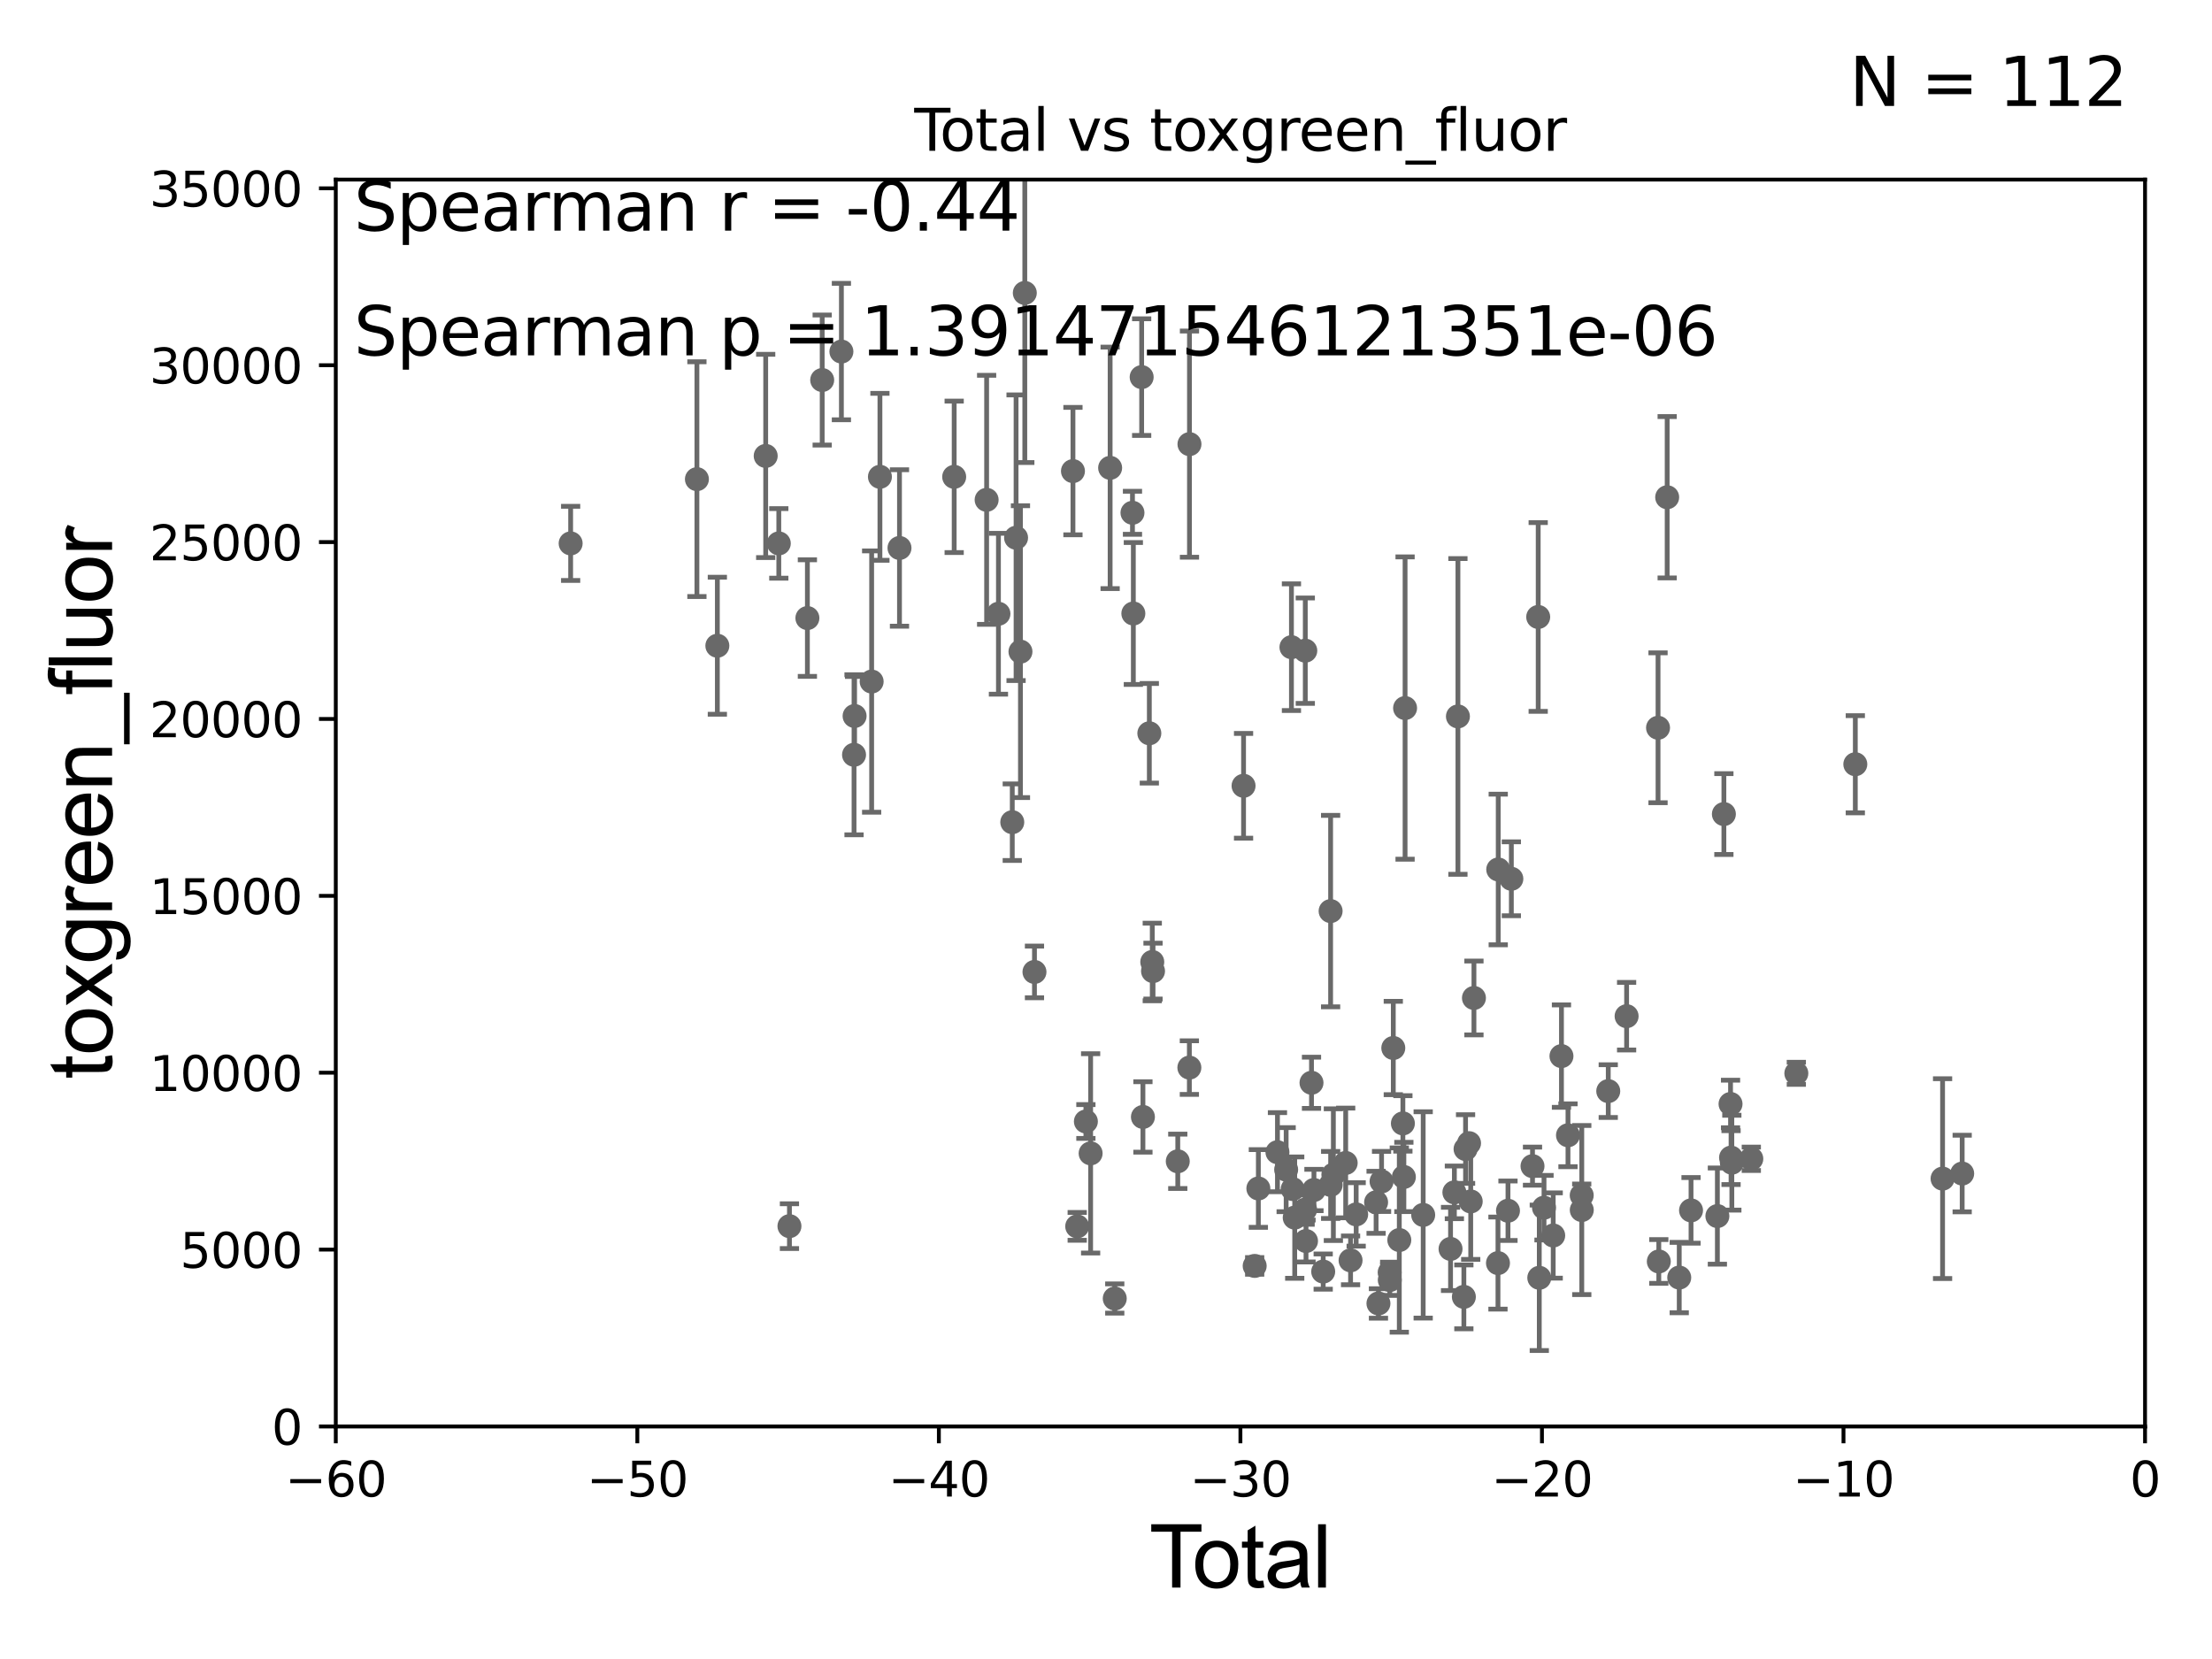<?xml version="1.0" encoding="utf-8" standalone="no"?>
<!DOCTYPE svg PUBLIC "-//W3C//DTD SVG 1.1//EN"
  "http://www.w3.org/Graphics/SVG/1.1/DTD/svg11.dtd">
<svg xmlns:xlink="http://www.w3.org/1999/xlink" width="460.8pt" height="345.6pt" viewBox="0 0 460.8 345.6" xmlns="http://www.w3.org/2000/svg" version="1.1">
 <defs>
  <style type="text/css">*{stroke-linejoin: round; stroke-linecap: butt}</style>
 </defs>
 <g id="figure_1">
  <g id="patch_1">
   <path d="M 0 345.6 
L 460.8 345.6 
L 460.8 0 
L 0 0 
z
" style="fill: #ffffff"/>
  </g>
  <g id="axes_1">
   <g id="patch_2">
    <path d="M 69.95 297.16 
L 446.85 297.16 
L 446.85 37.411 
L 69.95 37.411 
z
" style="fill: #ffffff"/>
   </g>
   <g id="PathCollection_1">
    <defs>
     <path id="m562470bfd2" d="M 0 1.118 
C 0.297 1.118 0.581 1 0.791 0.791 
C 1 0.581 1.118 0.297 1.118 0 
C 1.118 -0.297 1 -0.581 0.791 -0.791 
C 0.581 -1 0.297 -1.118 0 -1.118 
C -0.297 -1.118 -0.581 -1 -0.791 -0.791 
C -1 -0.581 -1.118 -0.297 -1.118 0 
C -1.118 0.297 -1 0.581 -0.791 0.791 
C -0.581 1 -0.297 1.118 0 1.118 
z
" style="stroke: #696969"/>
    </defs>
    <g clip-path="url(#pe68d1fbf2a)">
     <use xlink:href="#m562470bfd2" x="118.875" y="113.199" style="fill: #696969; stroke: #696969"/>
     <use xlink:href="#m562470bfd2" x="287.156" y="271.534" style="fill: #696969; stroke: #696969"/>
     <use xlink:href="#m562470bfd2" x="287.805" y="246.116" style="fill: #696969; stroke: #696969"/>
     <use xlink:href="#m562470bfd2" x="289.494" y="265.067" style="fill: #696969; stroke: #696969"/>
     <use xlink:href="#m562470bfd2" x="289.52" y="266.663" style="fill: #696969; stroke: #696969"/>
     <use xlink:href="#m562470bfd2" x="290.249" y="218.317" style="fill: #696969; stroke: #696969"/>
     <use xlink:href="#m562470bfd2" x="291.499" y="258.322" style="fill: #696969; stroke: #696969"/>
     <use xlink:href="#m562470bfd2" x="286.666" y="250.46" style="fill: #696969; stroke: #696969"/>
     <use xlink:href="#m562470bfd2" x="292.248" y="234.029" style="fill: #696969; stroke: #696969"/>
     <use xlink:href="#m562470bfd2" x="292.704" y="147.5" style="fill: #696969; stroke: #696969"/>
     <use xlink:href="#m562470bfd2" x="296.476" y="253.09" style="fill: #696969; stroke: #696969"/>
     <use xlink:href="#m562470bfd2" x="302.175" y="260.171" style="fill: #696969; stroke: #696969"/>
     <use xlink:href="#m562470bfd2" x="302.975" y="248.391" style="fill: #696969; stroke: #696969"/>
     <use xlink:href="#m562470bfd2" x="303.713" y="149.245" style="fill: #696969; stroke: #696969"/>
     <use xlink:href="#m562470bfd2" x="304.95" y="270.161" style="fill: #696969; stroke: #696969"/>
     <use xlink:href="#m562470bfd2" x="292.452" y="245.186" style="fill: #696969; stroke: #696969"/>
     <use xlink:href="#m562470bfd2" x="282.515" y="252.981" style="fill: #696969; stroke: #696969"/>
     <use xlink:href="#m562470bfd2" x="281.348" y="262.553" style="fill: #696969; stroke: #696969"/>
     <use xlink:href="#m562470bfd2" x="280.331" y="242.266" style="fill: #696969; stroke: #696969"/>
     <use xlink:href="#m562470bfd2" x="262.139" y="247.581" style="fill: #696969; stroke: #696969"/>
     <use xlink:href="#m562470bfd2" x="266.118" y="240.023" style="fill: #696969; stroke: #696969"/>
     <use xlink:href="#m562470bfd2" x="267.929" y="243.659" style="fill: #696969; stroke: #696969"/>
     <use xlink:href="#m562470bfd2" x="269.032" y="134.821" style="fill: #696969; stroke: #696969"/>
     <use xlink:href="#m562470bfd2" x="269.289" y="247.701" style="fill: #696969; stroke: #696969"/>
     <use xlink:href="#m562470bfd2" x="269.713" y="253.651" style="fill: #696969; stroke: #696969"/>
     <use xlink:href="#m562470bfd2" x="271.877" y="251.989" style="fill: #696969; stroke: #696969"/>
     <use xlink:href="#m562470bfd2" x="271.917" y="135.545" style="fill: #696969; stroke: #696969"/>
     <use xlink:href="#m562470bfd2" x="272.068" y="258.526" style="fill: #696969; stroke: #696969"/>
     <use xlink:href="#m562470bfd2" x="273.21" y="225.561" style="fill: #696969; stroke: #696969"/>
     <use xlink:href="#m562470bfd2" x="273.721" y="247.897" style="fill: #696969; stroke: #696969"/>
     <use xlink:href="#m562470bfd2" x="275.646" y="264.892" style="fill: #696969; stroke: #696969"/>
     <use xlink:href="#m562470bfd2" x="277.191" y="189.796" style="fill: #696969; stroke: #696969"/>
     <use xlink:href="#m562470bfd2" x="277.2" y="246.844" style="fill: #696969; stroke: #696969"/>
     <use xlink:href="#m562470bfd2" x="277.765" y="244.705" style="fill: #696969; stroke: #696969"/>
     <use xlink:href="#m562470bfd2" x="305.303" y="239.363" style="fill: #696969; stroke: #696969"/>
     <use xlink:href="#m562470bfd2" x="306.028" y="238.14" style="fill: #696969; stroke: #696969"/>
     <use xlink:href="#m562470bfd2" x="306.377" y="250.281" style="fill: #696969; stroke: #696969"/>
     <use xlink:href="#m562470bfd2" x="307.05" y="207.894" style="fill: #696969; stroke: #696969"/>
     <use xlink:href="#m562470bfd2" x="349.816" y="266.141" style="fill: #696969; stroke: #696969"/>
     <use xlink:href="#m562470bfd2" x="352.273" y="252.144" style="fill: #696969; stroke: #696969"/>
     <use xlink:href="#m562470bfd2" x="357.762" y="253.333" style="fill: #696969; stroke: #696969"/>
     <use xlink:href="#m562470bfd2" x="359.117" y="169.586" style="fill: #696969; stroke: #696969"/>
     <use xlink:href="#m562470bfd2" x="360.503" y="229.976" style="fill: #696969; stroke: #696969"/>
     <use xlink:href="#m562470bfd2" x="360.61" y="241.152" style="fill: #696969; stroke: #696969"/>
     <use xlink:href="#m562470bfd2" x="360.774" y="242.21" style="fill: #696969; stroke: #696969"/>
     <use xlink:href="#m562470bfd2" x="364.83" y="241.396" style="fill: #696969; stroke: #696969"/>
     <use xlink:href="#m562470bfd2" x="374.209" y="223.59" style="fill: #696969; stroke: #696969"/>
     <use xlink:href="#m562470bfd2" x="386.496" y="159.204" style="fill: #696969; stroke: #696969"/>
     <use xlink:href="#m562470bfd2" x="404.674" y="245.529" style="fill: #696969; stroke: #696969"/>
     <use xlink:href="#m562470bfd2" x="408.758" y="244.473" style="fill: #696969; stroke: #696969"/>
     <use xlink:href="#m562470bfd2" x="33178.6" y="237.652" style="fill: #696969; stroke: #696969"/>
     <use xlink:href="#m562470bfd2" x="33178.6" y="106.224" style="fill: #696969; stroke: #696969"/>
     <use xlink:href="#m562470bfd2" x="347.303" y="103.583" style="fill: #696969; stroke: #696969"/>
     <use xlink:href="#m562470bfd2" x="261.372" y="263.714" style="fill: #696969; stroke: #696969"/>
     <use xlink:href="#m562470bfd2" x="345.56" y="262.787" style="fill: #696969; stroke: #696969"/>
     <use xlink:href="#m562470bfd2" x="338.852" y="211.691" style="fill: #696969; stroke: #696969"/>
     <use xlink:href="#m562470bfd2" x="33178.6" y="216.586" style="fill: #696969; stroke: #696969"/>
     <use xlink:href="#m562470bfd2" x="33178.6" y="262.251" style="fill: #696969; stroke: #696969"/>
     <use xlink:href="#m562470bfd2" x="312.056" y="263.125" style="fill: #696969; stroke: #696969"/>
     <use xlink:href="#m562470bfd2" x="312.11" y="181.126" style="fill: #696969; stroke: #696969"/>
     <use xlink:href="#m562470bfd2" x="314.14" y="252.217" style="fill: #696969; stroke: #696969"/>
     <use xlink:href="#m562470bfd2" x="314.841" y="183.067" style="fill: #696969; stroke: #696969"/>
     <use xlink:href="#m562470bfd2" x="319.249" y="242.931" style="fill: #696969; stroke: #696969"/>
     <use xlink:href="#m562470bfd2" x="320.435" y="128.528" style="fill: #696969; stroke: #696969"/>
     <use xlink:href="#m562470bfd2" x="320.662" y="266.188" style="fill: #696969; stroke: #696969"/>
     <use xlink:href="#m562470bfd2" x="321.646" y="251.586" style="fill: #696969; stroke: #696969"/>
     <use xlink:href="#m562470bfd2" x="323.562" y="257.375" style="fill: #696969; stroke: #696969"/>
     <use xlink:href="#m562470bfd2" x="325.281" y="220.006" style="fill: #696969; stroke: #696969"/>
     <use xlink:href="#m562470bfd2" x="326.64" y="236.498" style="fill: #696969; stroke: #696969"/>
     <use xlink:href="#m562470bfd2" x="329.501" y="249.006" style="fill: #696969; stroke: #696969"/>
     <use xlink:href="#m562470bfd2" x="329.513" y="252.074" style="fill: #696969; stroke: #696969"/>
     <use xlink:href="#m562470bfd2" x="335.028" y="227.298" style="fill: #696969; stroke: #696969"/>
     <use xlink:href="#m562470bfd2" x="345.4" y="151.608" style="fill: #696969; stroke: #696969"/>
     <use xlink:href="#m562470bfd2" x="259.056" y="163.697" style="fill: #696969; stroke: #696969"/>
     <use xlink:href="#m562470bfd2" x="33178.6" y="173.889" style="fill: #696969; stroke: #696969"/>
     <use xlink:href="#m562470bfd2" x="33178.6" y="129.867" style="fill: #696969; stroke: #696969"/>
     <use xlink:href="#m562470bfd2" x="187.38" y="114.153" style="fill: #696969; stroke: #696969"/>
     <use xlink:href="#m562470bfd2" x="183.306" y="99.328" style="fill: #696969; stroke: #696969"/>
     <use xlink:href="#m562470bfd2" x="223.516" y="98.139" style="fill: #696969; stroke: #696969"/>
     <use xlink:href="#m562470bfd2" x="240.196" y="202.296" style="fill: #696969; stroke: #696969"/>
     <use xlink:href="#m562470bfd2" x="245.352" y="241.922" style="fill: #696969; stroke: #696969"/>
     <use xlink:href="#m562470bfd2" x="235.915" y="106.821" style="fill: #696969; stroke: #696969"/>
     <use xlink:href="#m562470bfd2" x="236.097" y="127.804" style="fill: #696969; stroke: #696969"/>
     <use xlink:href="#m562470bfd2" x="198.773" y="99.335" style="fill: #696969; stroke: #696969"/>
     <use xlink:href="#m562470bfd2" x="237.829" y="78.559" style="fill: #696969; stroke: #696969"/>
     <use xlink:href="#m562470bfd2" x="205.533" y="104.123" style="fill: #696969; stroke: #696969"/>
     <use xlink:href="#m562470bfd2" x="215.5" y="202.474" style="fill: #696969; stroke: #696969"/>
     <use xlink:href="#m562470bfd2" x="207.994" y="127.858" style="fill: #696969; stroke: #696969"/>
     <use xlink:href="#m562470bfd2" x="238.093" y="232.681" style="fill: #696969; stroke: #696969"/>
     <use xlink:href="#m562470bfd2" x="239.427" y="152.757" style="fill: #696969; stroke: #696969"/>
     <use xlink:href="#m562470bfd2" x="210.874" y="171.276" style="fill: #696969; stroke: #696969"/>
     <use xlink:href="#m562470bfd2" x="211.666" y="112.022" style="fill: #696969; stroke: #696969"/>
     <use xlink:href="#m562470bfd2" x="212.581" y="135.749" style="fill: #696969; stroke: #696969"/>
     <use xlink:href="#m562470bfd2" x="213.486" y="61.025" style="fill: #696969; stroke: #696969"/>
     <use xlink:href="#m562470bfd2" x="232.224" y="270.503" style="fill: #696969; stroke: #696969"/>
     <use xlink:href="#m562470bfd2" x="181.58" y="141.982" style="fill: #696969; stroke: #696969"/>
     <use xlink:href="#m562470bfd2" x="240.039" y="200.396" style="fill: #696969; stroke: #696969"/>
     <use xlink:href="#m562470bfd2" x="247.788" y="92.52" style="fill: #696969; stroke: #696969"/>
     <use xlink:href="#m562470bfd2" x="227.197" y="240.264" style="fill: #696969; stroke: #696969"/>
     <use xlink:href="#m562470bfd2" x="226.21" y="233.628" style="fill: #696969; stroke: #696969"/>
     <use xlink:href="#m562470bfd2" x="247.766" y="222.403" style="fill: #696969; stroke: #696969"/>
     <use xlink:href="#m562470bfd2" x="224.402" y="255.474" style="fill: #696969; stroke: #696969"/>
     <use xlink:href="#m562470bfd2" x="168.195" y="128.754" style="fill: #696969; stroke: #696969"/>
     <use xlink:href="#m562470bfd2" x="164.456" y="255.431" style="fill: #696969; stroke: #696969"/>
     <use xlink:href="#m562470bfd2" x="162.239" y="113.2" style="fill: #696969; stroke: #696969"/>
     <use xlink:href="#m562470bfd2" x="231.261" y="97.461" style="fill: #696969; stroke: #696969"/>
     <use xlink:href="#m562470bfd2" x="159.509" y="94.978" style="fill: #696969; stroke: #696969"/>
     <use xlink:href="#m562470bfd2" x="175.279" y="73.236" style="fill: #696969; stroke: #696969"/>
     <use xlink:href="#m562470bfd2" x="149.438" y="134.52" style="fill: #696969; stroke: #696969"/>
     <use xlink:href="#m562470bfd2" x="145.18" y="99.816" style="fill: #696969; stroke: #696969"/>
     <use xlink:href="#m562470bfd2" x="177.912" y="157.235" style="fill: #696969; stroke: #696969"/>
     <use xlink:href="#m562470bfd2" x="178.027" y="149.157" style="fill: #696969; stroke: #696969"/>
     <use xlink:href="#m562470bfd2" x="171.278" y="79.167" style="fill: #696969; stroke: #696969"/>
    </g>
   </g>
   <g id="matplotlib.axis_1">
    <g id="xtick_1">
     <g id="line2d_1">
      <defs>
       <path id="m438f6a95b1" d="M 0 0 
L 0 3.5 
" style="stroke: #000000; stroke-width: 0.8"/>
      </defs>
      <g>
       <use xlink:href="#m438f6a95b1" x="69.95" y="297.16" style="stroke: #000000; stroke-width: 0.8"/>
      </g>
     </g>
     <g id="text_1">
      <!-- −60 -->
      <g transform="translate(59.398 311.758)scale(0.1 -0.1)">
       <defs>
        <path id="DejaVuSans-2212" d="M 678 2272 
L 4684 2272 
L 4684 1741 
L 678 1741 
L 678 2272 
z
" transform="scale(0.016)"/>
        <path id="DejaVuSans-36" d="M 2113 2584 
Q 1688 2584 1439 2293 
Q 1191 2003 1191 1497 
Q 1191 994 1439 701 
Q 1688 409 2113 409 
Q 2538 409 2786 701 
Q 3034 994 3034 1497 
Q 3034 2003 2786 2293 
Q 2538 2584 2113 2584 
z
M 3366 4563 
L 3366 3988 
Q 3128 4100 2886 4159 
Q 2644 4219 2406 4219 
Q 1781 4219 1451 3797 
Q 1122 3375 1075 2522 
Q 1259 2794 1537 2939 
Q 1816 3084 2150 3084 
Q 2853 3084 3261 2657 
Q 3669 2231 3669 1497 
Q 3669 778 3244 343 
Q 2819 -91 2113 -91 
Q 1303 -91 875 529 
Q 447 1150 447 2328 
Q 447 3434 972 4092 
Q 1497 4750 2381 4750 
Q 2619 4750 2861 4703 
Q 3103 4656 3366 4563 
z
" transform="scale(0.016)"/>
        <path id="DejaVuSans-30" d="M 2034 4250 
Q 1547 4250 1301 3770 
Q 1056 3291 1056 2328 
Q 1056 1369 1301 889 
Q 1547 409 2034 409 
Q 2525 409 2770 889 
Q 3016 1369 3016 2328 
Q 3016 3291 2770 3770 
Q 2525 4250 2034 4250 
z
M 2034 4750 
Q 2819 4750 3233 4129 
Q 3647 3509 3647 2328 
Q 3647 1150 3233 529 
Q 2819 -91 2034 -91 
Q 1250 -91 836 529 
Q 422 1150 422 2328 
Q 422 3509 836 4129 
Q 1250 4750 2034 4750 
z
" transform="scale(0.016)"/>
       </defs>
       <use xlink:href="#DejaVuSans-2212"/>
       <use xlink:href="#DejaVuSans-36" x="83.789"/>
       <use xlink:href="#DejaVuSans-30" x="147.412"/>
      </g>
     </g>
    </g>
    <g id="xtick_2">
     <g id="line2d_2">
      <g>
       <use xlink:href="#m438f6a95b1" x="132.767" y="297.16" style="stroke: #000000; stroke-width: 0.8"/>
      </g>
     </g>
     <g id="text_2">
      <!-- −50 -->
      <g transform="translate(122.214 311.758)scale(0.1 -0.1)">
       <defs>
        <path id="DejaVuSans-35" d="M 691 4666 
L 3169 4666 
L 3169 4134 
L 1269 4134 
L 1269 2991 
Q 1406 3038 1543 3061 
Q 1681 3084 1819 3084 
Q 2600 3084 3056 2656 
Q 3513 2228 3513 1497 
Q 3513 744 3044 326 
Q 2575 -91 1722 -91 
Q 1428 -91 1123 -41 
Q 819 9 494 109 
L 494 744 
Q 775 591 1075 516 
Q 1375 441 1709 441 
Q 2250 441 2565 725 
Q 2881 1009 2881 1497 
Q 2881 1984 2565 2268 
Q 2250 2553 1709 2553 
Q 1456 2553 1204 2497 
Q 953 2441 691 2322 
L 691 4666 
z
" transform="scale(0.016)"/>
       </defs>
       <use xlink:href="#DejaVuSans-2212"/>
       <use xlink:href="#DejaVuSans-35" x="83.789"/>
       <use xlink:href="#DejaVuSans-30" x="147.412"/>
      </g>
     </g>
    </g>
    <g id="xtick_3">
     <g id="line2d_3">
      <g>
       <use xlink:href="#m438f6a95b1" x="195.583" y="297.16" style="stroke: #000000; stroke-width: 0.8"/>
      </g>
     </g>
     <g id="text_3">
      <!-- −40 -->
      <g transform="translate(185.031 311.758)scale(0.1 -0.1)">
       <defs>
        <path id="DejaVuSans-34" d="M 2419 4116 
L 825 1625 
L 2419 1625 
L 2419 4116 
z
M 2253 4666 
L 3047 4666 
L 3047 1625 
L 3713 1625 
L 3713 1100 
L 3047 1100 
L 3047 0 
L 2419 0 
L 2419 1100 
L 313 1100 
L 313 1709 
L 2253 4666 
z
" transform="scale(0.016)"/>
       </defs>
       <use xlink:href="#DejaVuSans-2212"/>
       <use xlink:href="#DejaVuSans-34" x="83.789"/>
       <use xlink:href="#DejaVuSans-30" x="147.412"/>
      </g>
     </g>
    </g>
    <g id="xtick_4">
     <g id="line2d_4">
      <g>
       <use xlink:href="#m438f6a95b1" x="258.4" y="297.16" style="stroke: #000000; stroke-width: 0.8"/>
      </g>
     </g>
     <g id="text_4">
      <!-- −30 -->
      <g transform="translate(247.848 311.758)scale(0.1 -0.1)">
       <defs>
        <path id="DejaVuSans-33" d="M 2597 2516 
Q 3050 2419 3304 2112 
Q 3559 1806 3559 1356 
Q 3559 666 3084 287 
Q 2609 -91 1734 -91 
Q 1441 -91 1130 -33 
Q 819 25 488 141 
L 488 750 
Q 750 597 1062 519 
Q 1375 441 1716 441 
Q 2309 441 2620 675 
Q 2931 909 2931 1356 
Q 2931 1769 2642 2001 
Q 2353 2234 1838 2234 
L 1294 2234 
L 1294 2753 
L 1863 2753 
Q 2328 2753 2575 2939 
Q 2822 3125 2822 3475 
Q 2822 3834 2567 4026 
Q 2313 4219 1838 4219 
Q 1578 4219 1281 4162 
Q 984 4106 628 3988 
L 628 4550 
Q 988 4650 1302 4700 
Q 1616 4750 1894 4750 
Q 2613 4750 3031 4423 
Q 3450 4097 3450 3541 
Q 3450 3153 3228 2886 
Q 3006 2619 2597 2516 
z
" transform="scale(0.016)"/>
       </defs>
       <use xlink:href="#DejaVuSans-2212"/>
       <use xlink:href="#DejaVuSans-33" x="83.789"/>
       <use xlink:href="#DejaVuSans-30" x="147.412"/>
      </g>
     </g>
    </g>
    <g id="xtick_5">
     <g id="line2d_5">
      <g>
       <use xlink:href="#m438f6a95b1" x="321.217" y="297.16" style="stroke: #000000; stroke-width: 0.8"/>
      </g>
     </g>
     <g id="text_5">
      <!-- −20 -->
      <g transform="translate(310.664 311.758)scale(0.1 -0.1)">
       <defs>
        <path id="DejaVuSans-32" d="M 1228 531 
L 3431 531 
L 3431 0 
L 469 0 
L 469 531 
Q 828 903 1448 1529 
Q 2069 2156 2228 2338 
Q 2531 2678 2651 2914 
Q 2772 3150 2772 3378 
Q 2772 3750 2511 3984 
Q 2250 4219 1831 4219 
Q 1534 4219 1204 4116 
Q 875 4013 500 3803 
L 500 4441 
Q 881 4594 1212 4672 
Q 1544 4750 1819 4750 
Q 2544 4750 2975 4387 
Q 3406 4025 3406 3419 
Q 3406 3131 3298 2873 
Q 3191 2616 2906 2266 
Q 2828 2175 2409 1742 
Q 1991 1309 1228 531 
z
" transform="scale(0.016)"/>
       </defs>
       <use xlink:href="#DejaVuSans-2212"/>
       <use xlink:href="#DejaVuSans-32" x="83.789"/>
       <use xlink:href="#DejaVuSans-30" x="147.412"/>
      </g>
     </g>
    </g>
    <g id="xtick_6">
     <g id="line2d_6">
      <g>
       <use xlink:href="#m438f6a95b1" x="384.033" y="297.16" style="stroke: #000000; stroke-width: 0.8"/>
      </g>
     </g>
     <g id="text_6">
      <!-- −10 -->
      <g transform="translate(373.481 311.758)scale(0.1 -0.1)">
       <defs>
        <path id="DejaVuSans-31" d="M 794 531 
L 1825 531 
L 1825 4091 
L 703 3866 
L 703 4441 
L 1819 4666 
L 2450 4666 
L 2450 531 
L 3481 531 
L 3481 0 
L 794 0 
L 794 531 
z
" transform="scale(0.016)"/>
       </defs>
       <use xlink:href="#DejaVuSans-2212"/>
       <use xlink:href="#DejaVuSans-31" x="83.789"/>
       <use xlink:href="#DejaVuSans-30" x="147.412"/>
      </g>
     </g>
    </g>
    <g id="xtick_7">
     <g id="line2d_7">
      <g>
       <use xlink:href="#m438f6a95b1" x="446.85" y="297.16" style="stroke: #000000; stroke-width: 0.8"/>
      </g>
     </g>
     <g id="text_7">
      <!-- 0 -->
      <g transform="translate(443.669 311.758)scale(0.1 -0.1)">
       <use xlink:href="#DejaVuSans-30"/>
      </g>
     </g>
    </g>
    <g id="text_8">
     <!-- Total -->
     <g transform="translate(239.395 330.722)scale(0.18 -0.18)">
      <defs>
       <path id="ArialMT-54" d="M 1659 0 
L 1659 4041 
L 150 4041 
L 150 4581 
L 3781 4581 
L 3781 4041 
L 2266 4041 
L 2266 0 
L 1659 0 
z
" transform="scale(0.016)"/>
       <path id="ArialMT-6f" d="M 213 1659 
Q 213 2581 725 3025 
Q 1153 3394 1769 3394 
Q 2453 3394 2887 2945 
Q 3322 2497 3322 1706 
Q 3322 1066 3130 698 
Q 2938 331 2570 128 
Q 2203 -75 1769 -75 
Q 1072 -75 642 372 
Q 213 819 213 1659 
z
M 791 1659 
Q 791 1022 1069 705 
Q 1347 388 1769 388 
Q 2188 388 2466 706 
Q 2744 1025 2744 1678 
Q 2744 2294 2464 2611 
Q 2184 2928 1769 2928 
Q 1347 2928 1069 2612 
Q 791 2297 791 1659 
z
" transform="scale(0.016)"/>
       <path id="ArialMT-74" d="M 1650 503 
L 1731 6 
Q 1494 -44 1306 -44 
Q 1000 -44 831 53 
Q 663 150 594 308 
Q 525 466 525 972 
L 525 2881 
L 113 2881 
L 113 3319 
L 525 3319 
L 525 4141 
L 1084 4478 
L 1084 3319 
L 1650 3319 
L 1650 2881 
L 1084 2881 
L 1084 941 
Q 1084 700 1114 631 
Q 1144 563 1211 522 
Q 1278 481 1403 481 
Q 1497 481 1650 503 
z
" transform="scale(0.016)"/>
       <path id="ArialMT-61" d="M 2588 409 
Q 2275 144 1986 34 
Q 1697 -75 1366 -75 
Q 819 -75 525 192 
Q 231 459 231 875 
Q 231 1119 342 1320 
Q 453 1522 633 1644 
Q 813 1766 1038 1828 
Q 1203 1872 1538 1913 
Q 2219 1994 2541 2106 
Q 2544 2222 2544 2253 
Q 2544 2597 2384 2738 
Q 2169 2928 1744 2928 
Q 1347 2928 1158 2789 
Q 969 2650 878 2297 
L 328 2372 
Q 403 2725 575 2942 
Q 747 3159 1072 3276 
Q 1397 3394 1825 3394 
Q 2250 3394 2515 3294 
Q 2781 3194 2906 3042 
Q 3031 2891 3081 2659 
Q 3109 2516 3109 2141 
L 3109 1391 
Q 3109 606 3145 398 
Q 3181 191 3288 0 
L 2700 0 
Q 2613 175 2588 409 
z
M 2541 1666 
Q 2234 1541 1622 1453 
Q 1275 1403 1131 1340 
Q 988 1278 909 1158 
Q 831 1038 831 891 
Q 831 666 1001 516 
Q 1172 366 1500 366 
Q 1825 366 2078 508 
Q 2331 650 2450 897 
Q 2541 1088 2541 1459 
L 2541 1666 
z
" transform="scale(0.016)"/>
       <path id="ArialMT-6c" d="M 409 0 
L 409 4581 
L 972 4581 
L 972 0 
L 409 0 
z
" transform="scale(0.016)"/>
      </defs>
      <use xlink:href="#ArialMT-54"/>
      <use xlink:href="#ArialMT-6f" x="49.959"/>
      <use xlink:href="#ArialMT-74" x="105.574"/>
      <use xlink:href="#ArialMT-61" x="133.357"/>
      <use xlink:href="#ArialMT-6c" x="188.973"/>
     </g>
    </g>
   </g>
   <g id="matplotlib.axis_2">
    <g id="ytick_1">
     <g id="line2d_8">
      <defs>
       <path id="mc5a277ae10" d="M 0 0 
L -3.5 0 
" style="stroke: #000000; stroke-width: 0.8"/>
      </defs>
      <g>
       <use xlink:href="#mc5a277ae10" x="69.95" y="297.16" style="stroke: #000000; stroke-width: 0.8"/>
      </g>
     </g>
     <g id="text_9">
      <!-- 0 -->
      <g transform="translate(56.587 300.959)scale(0.1 -0.1)">
       <use xlink:href="#DejaVuSans-30"/>
      </g>
     </g>
    </g>
    <g id="ytick_2">
     <g id="line2d_9">
      <g>
       <use xlink:href="#mc5a277ae10" x="69.95" y="260.313" style="stroke: #000000; stroke-width: 0.8"/>
      </g>
     </g>
     <g id="text_10">
      <!-- 5000 -->
      <g transform="translate(37.5 264.112)scale(0.1 -0.1)">
       <use xlink:href="#DejaVuSans-35"/>
       <use xlink:href="#DejaVuSans-30" x="63.623"/>
       <use xlink:href="#DejaVuSans-30" x="127.246"/>
       <use xlink:href="#DejaVuSans-30" x="190.869"/>
      </g>
     </g>
    </g>
    <g id="ytick_3">
     <g id="line2d_10">
      <g>
       <use xlink:href="#mc5a277ae10" x="69.95" y="223.467" style="stroke: #000000; stroke-width: 0.8"/>
      </g>
     </g>
     <g id="text_11">
      <!-- 10000 -->
      <g transform="translate(31.137 227.266)scale(0.1 -0.1)">
       <use xlink:href="#DejaVuSans-31"/>
       <use xlink:href="#DejaVuSans-30" x="63.623"/>
       <use xlink:href="#DejaVuSans-30" x="127.246"/>
       <use xlink:href="#DejaVuSans-30" x="190.869"/>
       <use xlink:href="#DejaVuSans-30" x="254.492"/>
      </g>
     </g>
    </g>
    <g id="ytick_4">
     <g id="line2d_11">
      <g>
       <use xlink:href="#mc5a277ae10" x="69.95" y="186.62" style="stroke: #000000; stroke-width: 0.8"/>
      </g>
     </g>
     <g id="text_12">
      <!-- 15000 -->
      <g transform="translate(31.137 190.419)scale(0.1 -0.1)">
       <use xlink:href="#DejaVuSans-31"/>
       <use xlink:href="#DejaVuSans-35" x="63.623"/>
       <use xlink:href="#DejaVuSans-30" x="127.246"/>
       <use xlink:href="#DejaVuSans-30" x="190.869"/>
       <use xlink:href="#DejaVuSans-30" x="254.492"/>
      </g>
     </g>
    </g>
    <g id="ytick_5">
     <g id="line2d_12">
      <g>
       <use xlink:href="#mc5a277ae10" x="69.95" y="149.773" style="stroke: #000000; stroke-width: 0.8"/>
      </g>
     </g>
     <g id="text_13">
      <!-- 20000 -->
      <g transform="translate(31.137 153.572)scale(0.1 -0.1)">
       <use xlink:href="#DejaVuSans-32"/>
       <use xlink:href="#DejaVuSans-30" x="63.623"/>
       <use xlink:href="#DejaVuSans-30" x="127.246"/>
       <use xlink:href="#DejaVuSans-30" x="190.869"/>
       <use xlink:href="#DejaVuSans-30" x="254.492"/>
      </g>
     </g>
    </g>
    <g id="ytick_6">
     <g id="line2d_13">
      <g>
       <use xlink:href="#mc5a277ae10" x="69.95" y="112.926" style="stroke: #000000; stroke-width: 0.8"/>
      </g>
     </g>
     <g id="text_14">
      <!-- 25000 -->
      <g transform="translate(31.137 116.726)scale(0.1 -0.1)">
       <use xlink:href="#DejaVuSans-32"/>
       <use xlink:href="#DejaVuSans-35" x="63.623"/>
       <use xlink:href="#DejaVuSans-30" x="127.246"/>
       <use xlink:href="#DejaVuSans-30" x="190.869"/>
       <use xlink:href="#DejaVuSans-30" x="254.492"/>
      </g>
     </g>
    </g>
    <g id="ytick_7">
     <g id="line2d_14">
      <g>
       <use xlink:href="#mc5a277ae10" x="69.95" y="76.08" style="stroke: #000000; stroke-width: 0.8"/>
      </g>
     </g>
     <g id="text_15">
      <!-- 30000 -->
      <g transform="translate(31.137 79.879)scale(0.1 -0.1)">
       <use xlink:href="#DejaVuSans-33"/>
       <use xlink:href="#DejaVuSans-30" x="63.623"/>
       <use xlink:href="#DejaVuSans-30" x="127.246"/>
       <use xlink:href="#DejaVuSans-30" x="190.869"/>
       <use xlink:href="#DejaVuSans-30" x="254.492"/>
      </g>
     </g>
    </g>
    <g id="ytick_8">
     <g id="line2d_15">
      <g>
       <use xlink:href="#mc5a277ae10" x="69.95" y="39.233" style="stroke: #000000; stroke-width: 0.8"/>
      </g>
     </g>
     <g id="text_16">
      <!-- 35000 -->
      <g transform="translate(31.137 43.032)scale(0.1 -0.1)">
       <use xlink:href="#DejaVuSans-33"/>
       <use xlink:href="#DejaVuSans-35" x="63.623"/>
       <use xlink:href="#DejaVuSans-30" x="127.246"/>
       <use xlink:href="#DejaVuSans-30" x="190.869"/>
       <use xlink:href="#DejaVuSans-30" x="254.492"/>
      </g>
     </g>
    </g>
    <g id="text_17">
     <!-- toxgreen_fluor -->
     <g transform="translate(23.349 224.818)rotate(-90)scale(0.18 -0.18)">
      <defs>
       <path id="ArialMT-78" d="M 47 0 
L 1259 1725 
L 138 3319 
L 841 3319 
L 1350 2541 
Q 1494 2319 1581 2169 
Q 1719 2375 1834 2534 
L 2394 3319 
L 3066 3319 
L 1919 1756 
L 3153 0 
L 2463 0 
L 1781 1031 
L 1600 1309 
L 728 0 
L 47 0 
z
" transform="scale(0.016)"/>
       <path id="ArialMT-67" d="M 319 -275 
L 866 -356 
Q 900 -609 1056 -725 
Q 1266 -881 1628 -881 
Q 2019 -881 2231 -725 
Q 2444 -569 2519 -288 
Q 2563 -116 2559 434 
Q 2191 0 1641 0 
Q 956 0 581 494 
Q 206 988 206 1678 
Q 206 2153 378 2554 
Q 550 2956 876 3175 
Q 1203 3394 1644 3394 
Q 2231 3394 2613 2919 
L 2613 3319 
L 3131 3319 
L 3131 450 
Q 3131 -325 2973 -648 
Q 2816 -972 2473 -1159 
Q 2131 -1347 1631 -1347 
Q 1038 -1347 672 -1080 
Q 306 -813 319 -275 
z
M 784 1719 
Q 784 1066 1043 766 
Q 1303 466 1694 466 
Q 2081 466 2343 764 
Q 2606 1063 2606 1700 
Q 2606 2309 2336 2618 
Q 2066 2928 1684 2928 
Q 1309 2928 1046 2623 
Q 784 2319 784 1719 
z
" transform="scale(0.016)"/>
       <path id="ArialMT-72" d="M 416 0 
L 416 3319 
L 922 3319 
L 922 2816 
Q 1116 3169 1280 3281 
Q 1444 3394 1641 3394 
Q 1925 3394 2219 3213 
L 2025 2691 
Q 1819 2813 1613 2813 
Q 1428 2813 1281 2702 
Q 1134 2591 1072 2394 
Q 978 2094 978 1738 
L 978 0 
L 416 0 
z
" transform="scale(0.016)"/>
       <path id="ArialMT-65" d="M 2694 1069 
L 3275 997 
Q 3138 488 2766 206 
Q 2394 -75 1816 -75 
Q 1088 -75 661 373 
Q 234 822 234 1631 
Q 234 2469 665 2931 
Q 1097 3394 1784 3394 
Q 2450 3394 2872 2941 
Q 3294 2488 3294 1666 
Q 3294 1616 3291 1516 
L 816 1516 
Q 847 969 1125 678 
Q 1403 388 1819 388 
Q 2128 388 2347 550 
Q 2566 713 2694 1069 
z
M 847 1978 
L 2700 1978 
Q 2663 2397 2488 2606 
Q 2219 2931 1791 2931 
Q 1403 2931 1139 2672 
Q 875 2413 847 1978 
z
" transform="scale(0.016)"/>
       <path id="ArialMT-6e" d="M 422 0 
L 422 3319 
L 928 3319 
L 928 2847 
Q 1294 3394 1984 3394 
Q 2284 3394 2536 3286 
Q 2788 3178 2913 3003 
Q 3038 2828 3088 2588 
Q 3119 2431 3119 2041 
L 3119 0 
L 2556 0 
L 2556 2019 
Q 2556 2363 2490 2533 
Q 2425 2703 2258 2804 
Q 2091 2906 1866 2906 
Q 1506 2906 1245 2678 
Q 984 2450 984 1813 
L 984 0 
L 422 0 
z
" transform="scale(0.016)"/>
       <path id="ArialMT-5f" d="M -97 -1272 
L -97 -866 
L 3631 -866 
L 3631 -1272 
L -97 -1272 
z
" transform="scale(0.016)"/>
       <path id="ArialMT-66" d="M 556 0 
L 556 2881 
L 59 2881 
L 59 3319 
L 556 3319 
L 556 3672 
Q 556 4006 616 4169 
Q 697 4388 901 4523 
Q 1106 4659 1475 4659 
Q 1713 4659 2000 4603 
L 1916 4113 
Q 1741 4144 1584 4144 
Q 1328 4144 1222 4034 
Q 1116 3925 1116 3625 
L 1116 3319 
L 1763 3319 
L 1763 2881 
L 1116 2881 
L 1116 0 
L 556 0 
z
" transform="scale(0.016)"/>
       <path id="ArialMT-75" d="M 2597 0 
L 2597 488 
Q 2209 -75 1544 -75 
Q 1250 -75 995 37 
Q 741 150 617 320 
Q 494 491 444 738 
Q 409 903 409 1263 
L 409 3319 
L 972 3319 
L 972 1478 
Q 972 1038 1006 884 
Q 1059 663 1231 536 
Q 1403 409 1656 409 
Q 1909 409 2131 539 
Q 2353 669 2445 892 
Q 2538 1116 2538 1541 
L 2538 3319 
L 3100 3319 
L 3100 0 
L 2597 0 
z
" transform="scale(0.016)"/>
      </defs>
      <use xlink:href="#ArialMT-74"/>
      <use xlink:href="#ArialMT-6f" x="27.783"/>
      <use xlink:href="#ArialMT-78" x="83.398"/>
      <use xlink:href="#ArialMT-67" x="133.398"/>
      <use xlink:href="#ArialMT-72" x="189.014"/>
      <use xlink:href="#ArialMT-65" x="222.314"/>
      <use xlink:href="#ArialMT-65" x="277.93"/>
      <use xlink:href="#ArialMT-6e" x="333.545"/>
      <use xlink:href="#ArialMT-5f" x="389.16"/>
      <use xlink:href="#ArialMT-66" x="444.775"/>
      <use xlink:href="#ArialMT-6c" x="472.559"/>
      <use xlink:href="#ArialMT-75" x="494.775"/>
      <use xlink:href="#ArialMT-6f" x="550.391"/>
      <use xlink:href="#ArialMT-72" x="606.006"/>
     </g>
    </g>
   </g>
   <g id="LineCollection_1">
    <path d="M 118.875 120.924 
L 118.875 105.473 
" clip-path="url(#pe68d1fbf2a)" style="fill: none; stroke: #696969"/>
    <path d="M 287.156 274.604 
L 287.156 268.463 
" clip-path="url(#pe68d1fbf2a)" style="fill: none; stroke: #696969"/>
    <path d="M 287.805 252.373 
L 287.805 239.859 
" clip-path="url(#pe68d1fbf2a)" style="fill: none; stroke: #696969"/>
    <path d="M 289.494 267.194 
L 289.494 262.94 
" clip-path="url(#pe68d1fbf2a)" style="fill: none; stroke: #696969"/>
    <path d="M 289.52 269.855 
L 289.52 263.471 
" clip-path="url(#pe68d1fbf2a)" style="fill: none; stroke: #696969"/>
    <path d="M 290.249 228.039 
L 290.249 208.594 
" clip-path="url(#pe68d1fbf2a)" style="fill: none; stroke: #696969"/>
    <path d="M 291.499 277.515 
L 291.499 239.129 
" clip-path="url(#pe68d1fbf2a)" style="fill: none; stroke: #696969"/>
    <path d="M 286.666 256.922 
L 286.666 243.998 
" clip-path="url(#pe68d1fbf2a)" style="fill: none; stroke: #696969"/>
    <path d="M 292.248 239.807 
L 292.248 228.251 
" clip-path="url(#pe68d1fbf2a)" style="fill: none; stroke: #696969"/>
    <path d="M 292.704 178.987 
L 292.704 116.012 
" clip-path="url(#pe68d1fbf2a)" style="fill: none; stroke: #696969"/>
    <path d="M 296.476 274.582 
L 296.476 231.597 
" clip-path="url(#pe68d1fbf2a)" style="fill: none; stroke: #696969"/>
    <path d="M 302.175 268.84 
L 302.175 251.501 
" clip-path="url(#pe68d1fbf2a)" style="fill: none; stroke: #696969"/>
    <path d="M 302.975 253.88 
L 302.975 242.903 
" clip-path="url(#pe68d1fbf2a)" style="fill: none; stroke: #696969"/>
    <path d="M 303.713 182.133 
L 303.713 116.358 
" clip-path="url(#pe68d1fbf2a)" style="fill: none; stroke: #696969"/>
    <path d="M 304.95 276.811 
L 304.95 263.511 
" clip-path="url(#pe68d1fbf2a)" style="fill: none; stroke: #696969"/>
    <path d="M 292.452 252.405 
L 292.452 237.966 
" clip-path="url(#pe68d1fbf2a)" style="fill: none; stroke: #696969"/>
    <path d="M 282.515 259.587 
L 282.515 246.375 
" clip-path="url(#pe68d1fbf2a)" style="fill: none; stroke: #696969"/>
    <path d="M 281.348 267.631 
L 281.348 257.474 
" clip-path="url(#pe68d1fbf2a)" style="fill: none; stroke: #696969"/>
    <path d="M 280.331 253.693 
L 280.331 230.838 
" clip-path="url(#pe68d1fbf2a)" style="fill: none; stroke: #696969"/>
    <path d="M 262.139 255.675 
L 262.139 239.488 
" clip-path="url(#pe68d1fbf2a)" style="fill: none; stroke: #696969"/>
    <path d="M 266.118 248.26 
L 266.118 231.786 
" clip-path="url(#pe68d1fbf2a)" style="fill: none; stroke: #696969"/>
    <path d="M 267.929 252.411 
L 267.929 234.907 
" clip-path="url(#pe68d1fbf2a)" style="fill: none; stroke: #696969"/>
    <path d="M 269.032 148.013 
L 269.032 121.628 
" clip-path="url(#pe68d1fbf2a)" style="fill: none; stroke: #696969"/>
    <path d="M 269.289 248.617 
L 269.289 246.784 
" clip-path="url(#pe68d1fbf2a)" style="fill: none; stroke: #696969"/>
    <path d="M 269.713 266.292 
L 269.713 241.009 
" clip-path="url(#pe68d1fbf2a)" style="fill: none; stroke: #696969"/>
    <path d="M 271.877 255.044 
L 271.877 248.934 
" clip-path="url(#pe68d1fbf2a)" style="fill: none; stroke: #696969"/>
    <path d="M 271.917 146.524 
L 271.917 124.566 
" clip-path="url(#pe68d1fbf2a)" style="fill: none; stroke: #696969"/>
    <path d="M 272.068 262.89 
L 272.068 254.161 
" clip-path="url(#pe68d1fbf2a)" style="fill: none; stroke: #696969"/>
    <path d="M 273.21 230.894 
L 273.21 220.228 
" clip-path="url(#pe68d1fbf2a)" style="fill: none; stroke: #696969"/>
    <path d="M 273.721 252.204 
L 273.721 243.591 
" clip-path="url(#pe68d1fbf2a)" style="fill: none; stroke: #696969"/>
    <path d="M 275.646 268.557 
L 275.646 261.227 
" clip-path="url(#pe68d1fbf2a)" style="fill: none; stroke: #696969"/>
    <path d="M 277.191 209.736 
L 277.191 169.856 
" clip-path="url(#pe68d1fbf2a)" style="fill: none; stroke: #696969"/>
    <path d="M 277.2 253.824 
L 277.2 239.865 
" clip-path="url(#pe68d1fbf2a)" style="fill: none; stroke: #696969"/>
    <path d="M 277.765 258.426 
L 277.765 230.985 
" clip-path="url(#pe68d1fbf2a)" style="fill: none; stroke: #696969"/>
    <path d="M 305.303 246.513 
L 305.303 232.212 
" clip-path="url(#pe68d1fbf2a)" style="fill: none; stroke: #696969"/>
    <path d="M 306.028 238.976 
L 306.028 237.303 
" clip-path="url(#pe68d1fbf2a)" style="fill: none; stroke: #696969"/>
    <path d="M 306.377 262.356 
L 306.377 238.205 
" clip-path="url(#pe68d1fbf2a)" style="fill: none; stroke: #696969"/>
    <path d="M 307.05 215.59 
L 307.05 200.198 
" clip-path="url(#pe68d1fbf2a)" style="fill: none; stroke: #696969"/>
    <path d="M 349.816 273.47 
L 349.816 258.811 
" clip-path="url(#pe68d1fbf2a)" style="fill: none; stroke: #696969"/>
    <path d="M 352.273 258.98 
L 352.273 245.307 
" clip-path="url(#pe68d1fbf2a)" style="fill: none; stroke: #696969"/>
    <path d="M 357.762 263.354 
L 357.762 243.313 
" clip-path="url(#pe68d1fbf2a)" style="fill: none; stroke: #696969"/>
    <path d="M 359.117 178.005 
L 359.117 161.167 
" clip-path="url(#pe68d1fbf2a)" style="fill: none; stroke: #696969"/>
    <path d="M 360.503 234.931 
L 360.503 225.021 
" clip-path="url(#pe68d1fbf2a)" style="fill: none; stroke: #696969"/>
    <path d="M 360.61 246.758 
L 360.61 235.545 
" clip-path="url(#pe68d1fbf2a)" style="fill: none; stroke: #696969"/>
    <path d="M 360.774 252.089 
L 360.774 232.331 
" clip-path="url(#pe68d1fbf2a)" style="fill: none; stroke: #696969"/>
    <path d="M 364.83 243.837 
L 364.83 238.955 
" clip-path="url(#pe68d1fbf2a)" style="fill: none; stroke: #696969"/>
    <path d="M 374.209 225.89 
L 374.209 221.289 
" clip-path="url(#pe68d1fbf2a)" style="fill: none; stroke: #696969"/>
    <path d="M 386.496 169.327 
L 386.496 149.081 
" clip-path="url(#pe68d1fbf2a)" style="fill: none; stroke: #696969"/>
    <path d="M 404.674 266.341 
L 404.674 224.717 
" clip-path="url(#pe68d1fbf2a)" style="fill: none; stroke: #696969"/>
    <path d="M 408.758 252.453 
L 408.758 236.492 
" clip-path="url(#pe68d1fbf2a)" style="fill: none; stroke: #696969"/>
    <path clip-path="url(#pe68d1fbf2a)" style="fill: none; stroke: #696969"/>
    <path clip-path="url(#pe68d1fbf2a)" style="fill: none; stroke: #696969"/>
    <path clip-path="url(#pe68d1fbf2a)" style="fill: none; stroke: #696969"/>
    <path d="M 347.303 120.391 
L 347.303 86.776 
" clip-path="url(#pe68d1fbf2a)" style="fill: none; stroke: #696969"/>
    <path d="M 261.372 265.447 
L 261.372 261.981 
" clip-path="url(#pe68d1fbf2a)" style="fill: none; stroke: #696969"/>
    <path d="M 345.56 267.343 
L 345.56 258.23 
" clip-path="url(#pe68d1fbf2a)" style="fill: none; stroke: #696969"/>
    <path d="M 338.852 218.73 
L 338.852 204.652 
" clip-path="url(#pe68d1fbf2a)" style="fill: none; stroke: #696969"/>
    <path clip-path="url(#pe68d1fbf2a)" style="fill: none; stroke: #696969"/>
    <path d="M 312.056 272.716 
L 312.056 253.533 
" clip-path="url(#pe68d1fbf2a)" style="fill: none; stroke: #696969"/>
    <path d="M 312.11 196.817 
L 312.11 165.436 
" clip-path="url(#pe68d1fbf2a)" style="fill: none; stroke: #696969"/>
    <path d="M 314.14 258.412 
L 314.14 246.023 
" clip-path="url(#pe68d1fbf2a)" style="fill: none; stroke: #696969"/>
    <path d="M 314.841 190.762 
L 314.841 175.372 
" clip-path="url(#pe68d1fbf2a)" style="fill: none; stroke: #696969"/>
    <path d="M 319.249 246.895 
L 319.249 238.966 
" clip-path="url(#pe68d1fbf2a)" style="fill: none; stroke: #696969"/>
    <path d="M 320.435 148.187 
L 320.435 108.869 
" clip-path="url(#pe68d1fbf2a)" style="fill: none; stroke: #696969"/>
    <path d="M 320.662 281.34 
L 320.662 251.037 
" clip-path="url(#pe68d1fbf2a)" style="fill: none; stroke: #696969"/>
    <path d="M 321.646 258.313 
L 321.646 244.858 
" clip-path="url(#pe68d1fbf2a)" style="fill: none; stroke: #696969"/>
    <path d="M 323.562 266.261 
L 323.562 248.49 
" clip-path="url(#pe68d1fbf2a)" style="fill: none; stroke: #696969"/>
    <path d="M 325.281 230.674 
L 325.281 209.338 
" clip-path="url(#pe68d1fbf2a)" style="fill: none; stroke: #696969"/>
    <path d="M 326.64 243.044 
L 326.64 229.951 
" clip-path="url(#pe68d1fbf2a)" style="fill: none; stroke: #696969"/>
    <path d="M 329.501 251.356 
L 329.501 246.655 
" clip-path="url(#pe68d1fbf2a)" style="fill: none; stroke: #696969"/>
    <path d="M 329.513 269.683 
L 329.513 234.465 
" clip-path="url(#pe68d1fbf2a)" style="fill: none; stroke: #696969"/>
    <path d="M 335.028 232.792 
L 335.028 221.803 
" clip-path="url(#pe68d1fbf2a)" style="fill: none; stroke: #696969"/>
    <path d="M 345.4 167.218 
L 345.4 135.999 
" clip-path="url(#pe68d1fbf2a)" style="fill: none; stroke: #696969"/>
    <path d="M 259.056 174.604 
L 259.056 152.79 
" clip-path="url(#pe68d1fbf2a)" style="fill: none; stroke: #696969"/>
    <path clip-path="url(#pe68d1fbf2a)" style="fill: none; stroke: #696969"/>
    <path d="M 187.38 130.45 
L 187.38 97.856 
" clip-path="url(#pe68d1fbf2a)" style="fill: none; stroke: #696969"/>
    <path d="M 183.306 116.714 
L 183.306 81.941 
" clip-path="url(#pe68d1fbf2a)" style="fill: none; stroke: #696969"/>
    <path d="M 223.516 111.411 
L 223.516 84.868 
" clip-path="url(#pe68d1fbf2a)" style="fill: none; stroke: #696969"/>
    <path d="M 240.196 208.116 
L 240.196 196.477 
" clip-path="url(#pe68d1fbf2a)" style="fill: none; stroke: #696969"/>
    <path d="M 245.352 247.585 
L 245.352 236.259 
" clip-path="url(#pe68d1fbf2a)" style="fill: none; stroke: #696969"/>
    <path d="M 235.915 111.305 
L 235.915 102.337 
" clip-path="url(#pe68d1fbf2a)" style="fill: none; stroke: #696969"/>
    <path d="M 236.097 142.585 
L 236.097 113.023 
" clip-path="url(#pe68d1fbf2a)" style="fill: none; stroke: #696969"/>
    <path d="M 198.773 115.11 
L 198.773 83.56 
" clip-path="url(#pe68d1fbf2a)" style="fill: none; stroke: #696969"/>
    <path d="M 237.829 90.71 
L 237.829 66.407 
" clip-path="url(#pe68d1fbf2a)" style="fill: none; stroke: #696969"/>
    <path d="M 205.533 130.062 
L 205.533 78.185 
" clip-path="url(#pe68d1fbf2a)" style="fill: none; stroke: #696969"/>
    <path d="M 215.5 207.86 
L 215.5 197.089 
" clip-path="url(#pe68d1fbf2a)" style="fill: none; stroke: #696969"/>
    <path d="M 207.994 144.611 
L 207.994 111.105 
" clip-path="url(#pe68d1fbf2a)" style="fill: none; stroke: #696969"/>
    <path d="M 238.093 240.017 
L 238.093 225.346 
" clip-path="url(#pe68d1fbf2a)" style="fill: none; stroke: #696969"/>
    <path d="M 239.427 163.132 
L 239.427 142.383 
" clip-path="url(#pe68d1fbf2a)" style="fill: none; stroke: #696969"/>
    <path d="M 210.874 179.252 
L 210.874 163.3 
" clip-path="url(#pe68d1fbf2a)" style="fill: none; stroke: #696969"/>
    <path d="M 211.666 141.774 
L 211.666 82.269 
" clip-path="url(#pe68d1fbf2a)" style="fill: none; stroke: #696969"/>
    <path d="M 212.581 166.151 
L 212.581 105.348 
" clip-path="url(#pe68d1fbf2a)" style="fill: none; stroke: #696969"/>
    <path d="M 213.486 96.355 
L 213.486 25.695 
" clip-path="url(#pe68d1fbf2a)" style="fill: none; stroke: #696969"/>
    <path d="M 232.224 273.548 
L 232.224 267.458 
" clip-path="url(#pe68d1fbf2a)" style="fill: none; stroke: #696969"/>
    <path d="M 181.58 169.197 
L 181.58 114.767 
" clip-path="url(#pe68d1fbf2a)" style="fill: none; stroke: #696969"/>
    <path d="M 240.039 208.478 
L 240.039 192.314 
" clip-path="url(#pe68d1fbf2a)" style="fill: none; stroke: #696969"/>
    <path d="M 247.788 116.081 
L 247.788 68.96 
" clip-path="url(#pe68d1fbf2a)" style="fill: none; stroke: #696969"/>
    <path d="M 227.197 261.026 
L 227.197 219.503 
" clip-path="url(#pe68d1fbf2a)" style="fill: none; stroke: #696969"/>
    <path d="M 226.21 237.151 
L 226.21 230.105 
" clip-path="url(#pe68d1fbf2a)" style="fill: none; stroke: #696969"/>
    <path d="M 247.766 227.988 
L 247.766 216.818 
" clip-path="url(#pe68d1fbf2a)" style="fill: none; stroke: #696969"/>
    <path d="M 224.402 258.374 
L 224.402 252.573 
" clip-path="url(#pe68d1fbf2a)" style="fill: none; stroke: #696969"/>
    <path d="M 168.195 140.897 
L 168.195 116.611 
" clip-path="url(#pe68d1fbf2a)" style="fill: none; stroke: #696969"/>
    <path d="M 164.456 260.092 
L 164.456 250.77 
" clip-path="url(#pe68d1fbf2a)" style="fill: none; stroke: #696969"/>
    <path d="M 162.239 120.445 
L 162.239 105.956 
" clip-path="url(#pe68d1fbf2a)" style="fill: none; stroke: #696969"/>
    <path d="M 231.261 122.618 
L 231.261 72.305 
" clip-path="url(#pe68d1fbf2a)" style="fill: none; stroke: #696969"/>
    <path d="M 159.509 116.151 
L 159.509 73.806 
" clip-path="url(#pe68d1fbf2a)" style="fill: none; stroke: #696969"/>
    <path d="M 175.279 87.444 
L 175.279 59.027 
" clip-path="url(#pe68d1fbf2a)" style="fill: none; stroke: #696969"/>
    <path d="M 149.438 148.791 
L 149.438 120.248 
" clip-path="url(#pe68d1fbf2a)" style="fill: none; stroke: #696969"/>
    <path d="M 145.18 124.269 
L 145.18 75.362 
" clip-path="url(#pe68d1fbf2a)" style="fill: none; stroke: #696969"/>
    <path d="M 177.912 173.908 
L 177.912 140.562 
" clip-path="url(#pe68d1fbf2a)" style="fill: none; stroke: #696969"/>
    <path d="M 178.027 157.392 
L 178.027 140.923 
" clip-path="url(#pe68d1fbf2a)" style="fill: none; stroke: #696969"/>
    <path d="M 171.278 92.714 
L 171.278 65.62 
" clip-path="url(#pe68d1fbf2a)" style="fill: none; stroke: #696969"/>
   </g>
   <g id="line2d_16">
    <defs>
     <path id="mbfb4a0aff8" d="M 2 0 
L -2 -0 
" style="stroke: #696969"/>
    </defs>
    <g clip-path="url(#pe68d1fbf2a)">
     <use xlink:href="#mbfb4a0aff8" x="118.875" y="120.924" style="fill: #696969; stroke: #696969"/>
     <use xlink:href="#mbfb4a0aff8" x="287.156" y="274.604" style="fill: #696969; stroke: #696969"/>
     <use xlink:href="#mbfb4a0aff8" x="287.805" y="252.373" style="fill: #696969; stroke: #696969"/>
     <use xlink:href="#mbfb4a0aff8" x="289.494" y="267.194" style="fill: #696969; stroke: #696969"/>
     <use xlink:href="#mbfb4a0aff8" x="289.52" y="269.855" style="fill: #696969; stroke: #696969"/>
     <use xlink:href="#mbfb4a0aff8" x="290.249" y="228.039" style="fill: #696969; stroke: #696969"/>
     <use xlink:href="#mbfb4a0aff8" x="291.499" y="277.515" style="fill: #696969; stroke: #696969"/>
     <use xlink:href="#mbfb4a0aff8" x="286.666" y="256.922" style="fill: #696969; stroke: #696969"/>
     <use xlink:href="#mbfb4a0aff8" x="292.248" y="239.807" style="fill: #696969; stroke: #696969"/>
     <use xlink:href="#mbfb4a0aff8" x="292.704" y="178.987" style="fill: #696969; stroke: #696969"/>
     <use xlink:href="#mbfb4a0aff8" x="296.476" y="274.582" style="fill: #696969; stroke: #696969"/>
     <use xlink:href="#mbfb4a0aff8" x="302.175" y="268.84" style="fill: #696969; stroke: #696969"/>
     <use xlink:href="#mbfb4a0aff8" x="302.975" y="253.88" style="fill: #696969; stroke: #696969"/>
     <use xlink:href="#mbfb4a0aff8" x="303.713" y="182.133" style="fill: #696969; stroke: #696969"/>
     <use xlink:href="#mbfb4a0aff8" x="304.95" y="276.811" style="fill: #696969; stroke: #696969"/>
     <use xlink:href="#mbfb4a0aff8" x="292.452" y="252.405" style="fill: #696969; stroke: #696969"/>
     <use xlink:href="#mbfb4a0aff8" x="282.515" y="259.587" style="fill: #696969; stroke: #696969"/>
     <use xlink:href="#mbfb4a0aff8" x="281.348" y="267.631" style="fill: #696969; stroke: #696969"/>
     <use xlink:href="#mbfb4a0aff8" x="280.331" y="253.693" style="fill: #696969; stroke: #696969"/>
     <use xlink:href="#mbfb4a0aff8" x="262.139" y="255.675" style="fill: #696969; stroke: #696969"/>
     <use xlink:href="#mbfb4a0aff8" x="266.118" y="248.26" style="fill: #696969; stroke: #696969"/>
     <use xlink:href="#mbfb4a0aff8" x="267.929" y="252.411" style="fill: #696969; stroke: #696969"/>
     <use xlink:href="#mbfb4a0aff8" x="269.032" y="148.013" style="fill: #696969; stroke: #696969"/>
     <use xlink:href="#mbfb4a0aff8" x="269.289" y="248.617" style="fill: #696969; stroke: #696969"/>
     <use xlink:href="#mbfb4a0aff8" x="269.713" y="266.292" style="fill: #696969; stroke: #696969"/>
     <use xlink:href="#mbfb4a0aff8" x="271.877" y="255.044" style="fill: #696969; stroke: #696969"/>
     <use xlink:href="#mbfb4a0aff8" x="271.917" y="146.524" style="fill: #696969; stroke: #696969"/>
     <use xlink:href="#mbfb4a0aff8" x="272.068" y="262.89" style="fill: #696969; stroke: #696969"/>
     <use xlink:href="#mbfb4a0aff8" x="273.21" y="230.894" style="fill: #696969; stroke: #696969"/>
     <use xlink:href="#mbfb4a0aff8" x="273.721" y="252.204" style="fill: #696969; stroke: #696969"/>
     <use xlink:href="#mbfb4a0aff8" x="275.646" y="268.557" style="fill: #696969; stroke: #696969"/>
     <use xlink:href="#mbfb4a0aff8" x="277.191" y="209.736" style="fill: #696969; stroke: #696969"/>
     <use xlink:href="#mbfb4a0aff8" x="277.2" y="253.824" style="fill: #696969; stroke: #696969"/>
     <use xlink:href="#mbfb4a0aff8" x="277.765" y="258.426" style="fill: #696969; stroke: #696969"/>
     <use xlink:href="#mbfb4a0aff8" x="305.303" y="246.513" style="fill: #696969; stroke: #696969"/>
     <use xlink:href="#mbfb4a0aff8" x="306.028" y="238.976" style="fill: #696969; stroke: #696969"/>
     <use xlink:href="#mbfb4a0aff8" x="306.377" y="262.356" style="fill: #696969; stroke: #696969"/>
     <use xlink:href="#mbfb4a0aff8" x="307.05" y="215.59" style="fill: #696969; stroke: #696969"/>
     <use xlink:href="#mbfb4a0aff8" x="349.816" y="273.47" style="fill: #696969; stroke: #696969"/>
     <use xlink:href="#mbfb4a0aff8" x="352.273" y="258.98" style="fill: #696969; stroke: #696969"/>
     <use xlink:href="#mbfb4a0aff8" x="357.762" y="263.354" style="fill: #696969; stroke: #696969"/>
     <use xlink:href="#mbfb4a0aff8" x="359.117" y="178.005" style="fill: #696969; stroke: #696969"/>
     <use xlink:href="#mbfb4a0aff8" x="360.503" y="234.931" style="fill: #696969; stroke: #696969"/>
     <use xlink:href="#mbfb4a0aff8" x="360.61" y="246.758" style="fill: #696969; stroke: #696969"/>
     <use xlink:href="#mbfb4a0aff8" x="360.774" y="252.089" style="fill: #696969; stroke: #696969"/>
     <use xlink:href="#mbfb4a0aff8" x="364.83" y="243.837" style="fill: #696969; stroke: #696969"/>
     <use xlink:href="#mbfb4a0aff8" x="374.209" y="225.89" style="fill: #696969; stroke: #696969"/>
     <use xlink:href="#mbfb4a0aff8" x="386.496" y="169.327" style="fill: #696969; stroke: #696969"/>
     <use xlink:href="#mbfb4a0aff8" x="404.674" y="266.341" style="fill: #696969; stroke: #696969"/>
     <use xlink:href="#mbfb4a0aff8" x="408.758" y="252.453" style="fill: #696969; stroke: #696969"/>
     <use xlink:href="#mbfb4a0aff8" x="33178.6" y="245.689" style="fill: #696969; stroke: #696969"/>
     <use xlink:href="#mbfb4a0aff8" x="33178.6" y="122.788" style="fill: #696969; stroke: #696969"/>
     <use xlink:href="#mbfb4a0aff8" x="347.303" y="120.391" style="fill: #696969; stroke: #696969"/>
     <use xlink:href="#mbfb4a0aff8" x="261.372" y="265.447" style="fill: #696969; stroke: #696969"/>
     <use xlink:href="#mbfb4a0aff8" x="345.56" y="267.343" style="fill: #696969; stroke: #696969"/>
     <use xlink:href="#mbfb4a0aff8" x="338.852" y="218.73" style="fill: #696969; stroke: #696969"/>
     <use xlink:href="#mbfb4a0aff8" x="33178.6" y="223.631" style="fill: #696969; stroke: #696969"/>
     <use xlink:href="#mbfb4a0aff8" x="33178.6" y="271.562" style="fill: #696969; stroke: #696969"/>
     <use xlink:href="#mbfb4a0aff8" x="312.056" y="272.716" style="fill: #696969; stroke: #696969"/>
     <use xlink:href="#mbfb4a0aff8" x="312.11" y="196.817" style="fill: #696969; stroke: #696969"/>
     <use xlink:href="#mbfb4a0aff8" x="314.14" y="258.412" style="fill: #696969; stroke: #696969"/>
     <use xlink:href="#mbfb4a0aff8" x="314.841" y="190.762" style="fill: #696969; stroke: #696969"/>
     <use xlink:href="#mbfb4a0aff8" x="319.249" y="246.895" style="fill: #696969; stroke: #696969"/>
     <use xlink:href="#mbfb4a0aff8" x="320.435" y="148.187" style="fill: #696969; stroke: #696969"/>
     <use xlink:href="#mbfb4a0aff8" x="320.662" y="281.34" style="fill: #696969; stroke: #696969"/>
     <use xlink:href="#mbfb4a0aff8" x="321.646" y="258.313" style="fill: #696969; stroke: #696969"/>
     <use xlink:href="#mbfb4a0aff8" x="323.562" y="266.261" style="fill: #696969; stroke: #696969"/>
     <use xlink:href="#mbfb4a0aff8" x="325.281" y="230.674" style="fill: #696969; stroke: #696969"/>
     <use xlink:href="#mbfb4a0aff8" x="326.64" y="243.044" style="fill: #696969; stroke: #696969"/>
     <use xlink:href="#mbfb4a0aff8" x="329.501" y="251.356" style="fill: #696969; stroke: #696969"/>
     <use xlink:href="#mbfb4a0aff8" x="329.513" y="269.683" style="fill: #696969; stroke: #696969"/>
     <use xlink:href="#mbfb4a0aff8" x="335.028" y="232.792" style="fill: #696969; stroke: #696969"/>
     <use xlink:href="#mbfb4a0aff8" x="345.4" y="167.218" style="fill: #696969; stroke: #696969"/>
     <use xlink:href="#mbfb4a0aff8" x="259.056" y="174.604" style="fill: #696969; stroke: #696969"/>
     <use xlink:href="#mbfb4a0aff8" x="33178.6" y="183.942" style="fill: #696969; stroke: #696969"/>
     <use xlink:href="#mbfb4a0aff8" x="33178.6" y="144.709" style="fill: #696969; stroke: #696969"/>
     <use xlink:href="#mbfb4a0aff8" x="187.38" y="130.45" style="fill: #696969; stroke: #696969"/>
     <use xlink:href="#mbfb4a0aff8" x="183.306" y="116.714" style="fill: #696969; stroke: #696969"/>
     <use xlink:href="#mbfb4a0aff8" x="223.516" y="111.411" style="fill: #696969; stroke: #696969"/>
     <use xlink:href="#mbfb4a0aff8" x="240.196" y="208.116" style="fill: #696969; stroke: #696969"/>
     <use xlink:href="#mbfb4a0aff8" x="245.352" y="247.585" style="fill: #696969; stroke: #696969"/>
     <use xlink:href="#mbfb4a0aff8" x="235.915" y="111.305" style="fill: #696969; stroke: #696969"/>
     <use xlink:href="#mbfb4a0aff8" x="236.097" y="142.585" style="fill: #696969; stroke: #696969"/>
     <use xlink:href="#mbfb4a0aff8" x="198.773" y="115.11" style="fill: #696969; stroke: #696969"/>
     <use xlink:href="#mbfb4a0aff8" x="237.829" y="90.71" style="fill: #696969; stroke: #696969"/>
     <use xlink:href="#mbfb4a0aff8" x="205.533" y="130.062" style="fill: #696969; stroke: #696969"/>
     <use xlink:href="#mbfb4a0aff8" x="215.5" y="207.86" style="fill: #696969; stroke: #696969"/>
     <use xlink:href="#mbfb4a0aff8" x="207.994" y="144.611" style="fill: #696969; stroke: #696969"/>
     <use xlink:href="#mbfb4a0aff8" x="238.093" y="240.017" style="fill: #696969; stroke: #696969"/>
     <use xlink:href="#mbfb4a0aff8" x="239.427" y="163.132" style="fill: #696969; stroke: #696969"/>
     <use xlink:href="#mbfb4a0aff8" x="210.874" y="179.252" style="fill: #696969; stroke: #696969"/>
     <use xlink:href="#mbfb4a0aff8" x="211.666" y="141.774" style="fill: #696969; stroke: #696969"/>
     <use xlink:href="#mbfb4a0aff8" x="212.581" y="166.151" style="fill: #696969; stroke: #696969"/>
     <use xlink:href="#mbfb4a0aff8" x="213.486" y="96.355" style="fill: #696969; stroke: #696969"/>
     <use xlink:href="#mbfb4a0aff8" x="232.224" y="273.548" style="fill: #696969; stroke: #696969"/>
     <use xlink:href="#mbfb4a0aff8" x="181.58" y="169.197" style="fill: #696969; stroke: #696969"/>
     <use xlink:href="#mbfb4a0aff8" x="240.039" y="208.478" style="fill: #696969; stroke: #696969"/>
     <use xlink:href="#mbfb4a0aff8" x="247.788" y="116.081" style="fill: #696969; stroke: #696969"/>
     <use xlink:href="#mbfb4a0aff8" x="227.197" y="261.026" style="fill: #696969; stroke: #696969"/>
     <use xlink:href="#mbfb4a0aff8" x="226.21" y="237.151" style="fill: #696969; stroke: #696969"/>
     <use xlink:href="#mbfb4a0aff8" x="247.766" y="227.988" style="fill: #696969; stroke: #696969"/>
     <use xlink:href="#mbfb4a0aff8" x="224.402" y="258.374" style="fill: #696969; stroke: #696969"/>
     <use xlink:href="#mbfb4a0aff8" x="168.195" y="140.897" style="fill: #696969; stroke: #696969"/>
     <use xlink:href="#mbfb4a0aff8" x="164.456" y="260.092" style="fill: #696969; stroke: #696969"/>
     <use xlink:href="#mbfb4a0aff8" x="162.239" y="120.445" style="fill: #696969; stroke: #696969"/>
     <use xlink:href="#mbfb4a0aff8" x="231.261" y="122.618" style="fill: #696969; stroke: #696969"/>
     <use xlink:href="#mbfb4a0aff8" x="159.509" y="116.151" style="fill: #696969; stroke: #696969"/>
     <use xlink:href="#mbfb4a0aff8" x="175.279" y="87.444" style="fill: #696969; stroke: #696969"/>
     <use xlink:href="#mbfb4a0aff8" x="149.438" y="148.791" style="fill: #696969; stroke: #696969"/>
     <use xlink:href="#mbfb4a0aff8" x="145.18" y="124.269" style="fill: #696969; stroke: #696969"/>
     <use xlink:href="#mbfb4a0aff8" x="177.912" y="173.908" style="fill: #696969; stroke: #696969"/>
     <use xlink:href="#mbfb4a0aff8" x="178.027" y="157.392" style="fill: #696969; stroke: #696969"/>
     <use xlink:href="#mbfb4a0aff8" x="171.278" y="92.714" style="fill: #696969; stroke: #696969"/>
    </g>
   </g>
   <g id="line2d_17">
    <g clip-path="url(#pe68d1fbf2a)">
     <use xlink:href="#mbfb4a0aff8" x="118.875" y="105.473" style="fill: #696969; stroke: #696969"/>
     <use xlink:href="#mbfb4a0aff8" x="287.156" y="268.463" style="fill: #696969; stroke: #696969"/>
     <use xlink:href="#mbfb4a0aff8" x="287.805" y="239.859" style="fill: #696969; stroke: #696969"/>
     <use xlink:href="#mbfb4a0aff8" x="289.494" y="262.94" style="fill: #696969; stroke: #696969"/>
     <use xlink:href="#mbfb4a0aff8" x="289.52" y="263.471" style="fill: #696969; stroke: #696969"/>
     <use xlink:href="#mbfb4a0aff8" x="290.249" y="208.594" style="fill: #696969; stroke: #696969"/>
     <use xlink:href="#mbfb4a0aff8" x="291.499" y="239.129" style="fill: #696969; stroke: #696969"/>
     <use xlink:href="#mbfb4a0aff8" x="286.666" y="243.998" style="fill: #696969; stroke: #696969"/>
     <use xlink:href="#mbfb4a0aff8" x="292.248" y="228.251" style="fill: #696969; stroke: #696969"/>
     <use xlink:href="#mbfb4a0aff8" x="292.704" y="116.012" style="fill: #696969; stroke: #696969"/>
     <use xlink:href="#mbfb4a0aff8" x="296.476" y="231.597" style="fill: #696969; stroke: #696969"/>
     <use xlink:href="#mbfb4a0aff8" x="302.175" y="251.501" style="fill: #696969; stroke: #696969"/>
     <use xlink:href="#mbfb4a0aff8" x="302.975" y="242.903" style="fill: #696969; stroke: #696969"/>
     <use xlink:href="#mbfb4a0aff8" x="303.713" y="116.358" style="fill: #696969; stroke: #696969"/>
     <use xlink:href="#mbfb4a0aff8" x="304.95" y="263.511" style="fill: #696969; stroke: #696969"/>
     <use xlink:href="#mbfb4a0aff8" x="292.452" y="237.966" style="fill: #696969; stroke: #696969"/>
     <use xlink:href="#mbfb4a0aff8" x="282.515" y="246.375" style="fill: #696969; stroke: #696969"/>
     <use xlink:href="#mbfb4a0aff8" x="281.348" y="257.474" style="fill: #696969; stroke: #696969"/>
     <use xlink:href="#mbfb4a0aff8" x="280.331" y="230.838" style="fill: #696969; stroke: #696969"/>
     <use xlink:href="#mbfb4a0aff8" x="262.139" y="239.488" style="fill: #696969; stroke: #696969"/>
     <use xlink:href="#mbfb4a0aff8" x="266.118" y="231.786" style="fill: #696969; stroke: #696969"/>
     <use xlink:href="#mbfb4a0aff8" x="267.929" y="234.907" style="fill: #696969; stroke: #696969"/>
     <use xlink:href="#mbfb4a0aff8" x="269.032" y="121.628" style="fill: #696969; stroke: #696969"/>
     <use xlink:href="#mbfb4a0aff8" x="269.289" y="246.784" style="fill: #696969; stroke: #696969"/>
     <use xlink:href="#mbfb4a0aff8" x="269.713" y="241.009" style="fill: #696969; stroke: #696969"/>
     <use xlink:href="#mbfb4a0aff8" x="271.877" y="248.934" style="fill: #696969; stroke: #696969"/>
     <use xlink:href="#mbfb4a0aff8" x="271.917" y="124.566" style="fill: #696969; stroke: #696969"/>
     <use xlink:href="#mbfb4a0aff8" x="272.068" y="254.161" style="fill: #696969; stroke: #696969"/>
     <use xlink:href="#mbfb4a0aff8" x="273.21" y="220.228" style="fill: #696969; stroke: #696969"/>
     <use xlink:href="#mbfb4a0aff8" x="273.721" y="243.591" style="fill: #696969; stroke: #696969"/>
     <use xlink:href="#mbfb4a0aff8" x="275.646" y="261.227" style="fill: #696969; stroke: #696969"/>
     <use xlink:href="#mbfb4a0aff8" x="277.191" y="169.856" style="fill: #696969; stroke: #696969"/>
     <use xlink:href="#mbfb4a0aff8" x="277.2" y="239.865" style="fill: #696969; stroke: #696969"/>
     <use xlink:href="#mbfb4a0aff8" x="277.765" y="230.985" style="fill: #696969; stroke: #696969"/>
     <use xlink:href="#mbfb4a0aff8" x="305.303" y="232.212" style="fill: #696969; stroke: #696969"/>
     <use xlink:href="#mbfb4a0aff8" x="306.028" y="237.303" style="fill: #696969; stroke: #696969"/>
     <use xlink:href="#mbfb4a0aff8" x="306.377" y="238.205" style="fill: #696969; stroke: #696969"/>
     <use xlink:href="#mbfb4a0aff8" x="307.05" y="200.198" style="fill: #696969; stroke: #696969"/>
     <use xlink:href="#mbfb4a0aff8" x="349.816" y="258.811" style="fill: #696969; stroke: #696969"/>
     <use xlink:href="#mbfb4a0aff8" x="352.273" y="245.307" style="fill: #696969; stroke: #696969"/>
     <use xlink:href="#mbfb4a0aff8" x="357.762" y="243.313" style="fill: #696969; stroke: #696969"/>
     <use xlink:href="#mbfb4a0aff8" x="359.117" y="161.167" style="fill: #696969; stroke: #696969"/>
     <use xlink:href="#mbfb4a0aff8" x="360.503" y="225.021" style="fill: #696969; stroke: #696969"/>
     <use xlink:href="#mbfb4a0aff8" x="360.61" y="235.545" style="fill: #696969; stroke: #696969"/>
     <use xlink:href="#mbfb4a0aff8" x="360.774" y="232.331" style="fill: #696969; stroke: #696969"/>
     <use xlink:href="#mbfb4a0aff8" x="364.83" y="238.955" style="fill: #696969; stroke: #696969"/>
     <use xlink:href="#mbfb4a0aff8" x="374.209" y="221.289" style="fill: #696969; stroke: #696969"/>
     <use xlink:href="#mbfb4a0aff8" x="386.496" y="149.081" style="fill: #696969; stroke: #696969"/>
     <use xlink:href="#mbfb4a0aff8" x="404.674" y="224.717" style="fill: #696969; stroke: #696969"/>
     <use xlink:href="#mbfb4a0aff8" x="408.758" y="236.492" style="fill: #696969; stroke: #696969"/>
     <use xlink:href="#mbfb4a0aff8" x="33178.6" y="229.616" style="fill: #696969; stroke: #696969"/>
     <use xlink:href="#mbfb4a0aff8" x="33178.6" y="89.66" style="fill: #696969; stroke: #696969"/>
     <use xlink:href="#mbfb4a0aff8" x="347.303" y="86.776" style="fill: #696969; stroke: #696969"/>
     <use xlink:href="#mbfb4a0aff8" x="261.372" y="261.981" style="fill: #696969; stroke: #696969"/>
     <use xlink:href="#mbfb4a0aff8" x="345.56" y="258.23" style="fill: #696969; stroke: #696969"/>
     <use xlink:href="#mbfb4a0aff8" x="338.852" y="204.652" style="fill: #696969; stroke: #696969"/>
     <use xlink:href="#mbfb4a0aff8" x="33178.6" y="209.541" style="fill: #696969; stroke: #696969"/>
     <use xlink:href="#mbfb4a0aff8" x="33178.6" y="252.939" style="fill: #696969; stroke: #696969"/>
     <use xlink:href="#mbfb4a0aff8" x="312.056" y="253.533" style="fill: #696969; stroke: #696969"/>
     <use xlink:href="#mbfb4a0aff8" x="312.11" y="165.436" style="fill: #696969; stroke: #696969"/>
     <use xlink:href="#mbfb4a0aff8" x="314.14" y="246.023" style="fill: #696969; stroke: #696969"/>
     <use xlink:href="#mbfb4a0aff8" x="314.841" y="175.372" style="fill: #696969; stroke: #696969"/>
     <use xlink:href="#mbfb4a0aff8" x="319.249" y="238.966" style="fill: #696969; stroke: #696969"/>
     <use xlink:href="#mbfb4a0aff8" x="320.435" y="108.869" style="fill: #696969; stroke: #696969"/>
     <use xlink:href="#mbfb4a0aff8" x="320.662" y="251.037" style="fill: #696969; stroke: #696969"/>
     <use xlink:href="#mbfb4a0aff8" x="321.646" y="244.858" style="fill: #696969; stroke: #696969"/>
     <use xlink:href="#mbfb4a0aff8" x="323.562" y="248.49" style="fill: #696969; stroke: #696969"/>
     <use xlink:href="#mbfb4a0aff8" x="325.281" y="209.338" style="fill: #696969; stroke: #696969"/>
     <use xlink:href="#mbfb4a0aff8" x="326.64" y="229.951" style="fill: #696969; stroke: #696969"/>
     <use xlink:href="#mbfb4a0aff8" x="329.501" y="246.655" style="fill: #696969; stroke: #696969"/>
     <use xlink:href="#mbfb4a0aff8" x="329.513" y="234.465" style="fill: #696969; stroke: #696969"/>
     <use xlink:href="#mbfb4a0aff8" x="335.028" y="221.803" style="fill: #696969; stroke: #696969"/>
     <use xlink:href="#mbfb4a0aff8" x="345.4" y="135.999" style="fill: #696969; stroke: #696969"/>
     <use xlink:href="#mbfb4a0aff8" x="259.056" y="152.79" style="fill: #696969; stroke: #696969"/>
     <use xlink:href="#mbfb4a0aff8" x="33178.6" y="163.836" style="fill: #696969; stroke: #696969"/>
     <use xlink:href="#mbfb4a0aff8" x="33178.6" y="115.024" style="fill: #696969; stroke: #696969"/>
     <use xlink:href="#mbfb4a0aff8" x="187.38" y="97.856" style="fill: #696969; stroke: #696969"/>
     <use xlink:href="#mbfb4a0aff8" x="183.306" y="81.941" style="fill: #696969; stroke: #696969"/>
     <use xlink:href="#mbfb4a0aff8" x="223.516" y="84.868" style="fill: #696969; stroke: #696969"/>
     <use xlink:href="#mbfb4a0aff8" x="240.196" y="196.477" style="fill: #696969; stroke: #696969"/>
     <use xlink:href="#mbfb4a0aff8" x="245.352" y="236.259" style="fill: #696969; stroke: #696969"/>
     <use xlink:href="#mbfb4a0aff8" x="235.915" y="102.337" style="fill: #696969; stroke: #696969"/>
     <use xlink:href="#mbfb4a0aff8" x="236.097" y="113.023" style="fill: #696969; stroke: #696969"/>
     <use xlink:href="#mbfb4a0aff8" x="198.773" y="83.56" style="fill: #696969; stroke: #696969"/>
     <use xlink:href="#mbfb4a0aff8" x="237.829" y="66.407" style="fill: #696969; stroke: #696969"/>
     <use xlink:href="#mbfb4a0aff8" x="205.533" y="78.185" style="fill: #696969; stroke: #696969"/>
     <use xlink:href="#mbfb4a0aff8" x="215.5" y="197.089" style="fill: #696969; stroke: #696969"/>
     <use xlink:href="#mbfb4a0aff8" x="207.994" y="111.105" style="fill: #696969; stroke: #696969"/>
     <use xlink:href="#mbfb4a0aff8" x="238.093" y="225.346" style="fill: #696969; stroke: #696969"/>
     <use xlink:href="#mbfb4a0aff8" x="239.427" y="142.383" style="fill: #696969; stroke: #696969"/>
     <use xlink:href="#mbfb4a0aff8" x="210.874" y="163.3" style="fill: #696969; stroke: #696969"/>
     <use xlink:href="#mbfb4a0aff8" x="211.666" y="82.269" style="fill: #696969; stroke: #696969"/>
     <use xlink:href="#mbfb4a0aff8" x="212.581" y="105.348" style="fill: #696969; stroke: #696969"/>
     <use xlink:href="#mbfb4a0aff8" x="213.486" y="25.695" style="fill: #696969; stroke: #696969"/>
     <use xlink:href="#mbfb4a0aff8" x="232.224" y="267.458" style="fill: #696969; stroke: #696969"/>
     <use xlink:href="#mbfb4a0aff8" x="181.58" y="114.767" style="fill: #696969; stroke: #696969"/>
     <use xlink:href="#mbfb4a0aff8" x="240.039" y="192.314" style="fill: #696969; stroke: #696969"/>
     <use xlink:href="#mbfb4a0aff8" x="247.788" y="68.96" style="fill: #696969; stroke: #696969"/>
     <use xlink:href="#mbfb4a0aff8" x="227.197" y="219.503" style="fill: #696969; stroke: #696969"/>
     <use xlink:href="#mbfb4a0aff8" x="226.21" y="230.105" style="fill: #696969; stroke: #696969"/>
     <use xlink:href="#mbfb4a0aff8" x="247.766" y="216.818" style="fill: #696969; stroke: #696969"/>
     <use xlink:href="#mbfb4a0aff8" x="224.402" y="252.573" style="fill: #696969; stroke: #696969"/>
     <use xlink:href="#mbfb4a0aff8" x="168.195" y="116.611" style="fill: #696969; stroke: #696969"/>
     <use xlink:href="#mbfb4a0aff8" x="164.456" y="250.77" style="fill: #696969; stroke: #696969"/>
     <use xlink:href="#mbfb4a0aff8" x="162.239" y="105.956" style="fill: #696969; stroke: #696969"/>
     <use xlink:href="#mbfb4a0aff8" x="231.261" y="72.305" style="fill: #696969; stroke: #696969"/>
     <use xlink:href="#mbfb4a0aff8" x="159.509" y="73.806" style="fill: #696969; stroke: #696969"/>
     <use xlink:href="#mbfb4a0aff8" x="175.279" y="59.027" style="fill: #696969; stroke: #696969"/>
     <use xlink:href="#mbfb4a0aff8" x="149.438" y="120.248" style="fill: #696969; stroke: #696969"/>
     <use xlink:href="#mbfb4a0aff8" x="145.18" y="75.362" style="fill: #696969; stroke: #696969"/>
     <use xlink:href="#mbfb4a0aff8" x="177.912" y="140.562" style="fill: #696969; stroke: #696969"/>
     <use xlink:href="#mbfb4a0aff8" x="178.027" y="140.923" style="fill: #696969; stroke: #696969"/>
     <use xlink:href="#mbfb4a0aff8" x="171.278" y="65.62" style="fill: #696969; stroke: #696969"/>
    </g>
   </g>
   <g id="line2d_18">
    <defs>
     <path id="m7192e17b0f" d="M 0 2 
C 0.53 2 1.039 1.789 1.414 1.414 
C 1.789 1.039 2 0.53 2 0 
C 2 -0.53 1.789 -1.039 1.414 -1.414 
C 1.039 -1.789 0.53 -2 0 -2 
C -0.53 -2 -1.039 -1.789 -1.414 -1.414 
C -1.789 -1.039 -2 -0.53 -2 0 
C -2 0.53 -1.789 1.039 -1.414 1.414 
C -1.039 1.789 -0.53 2 0 2 
z
" style="stroke: #696969"/>
    </defs>
    <g clip-path="url(#pe68d1fbf2a)">
     <use xlink:href="#m7192e17b0f" x="118.875" y="113.199" style="fill: #696969; stroke: #696969"/>
     <use xlink:href="#m7192e17b0f" x="287.156" y="271.534" style="fill: #696969; stroke: #696969"/>
     <use xlink:href="#m7192e17b0f" x="287.805" y="246.116" style="fill: #696969; stroke: #696969"/>
     <use xlink:href="#m7192e17b0f" x="289.494" y="265.067" style="fill: #696969; stroke: #696969"/>
     <use xlink:href="#m7192e17b0f" x="289.52" y="266.663" style="fill: #696969; stroke: #696969"/>
     <use xlink:href="#m7192e17b0f" x="290.249" y="218.317" style="fill: #696969; stroke: #696969"/>
     <use xlink:href="#m7192e17b0f" x="291.499" y="258.322" style="fill: #696969; stroke: #696969"/>
     <use xlink:href="#m7192e17b0f" x="286.666" y="250.46" style="fill: #696969; stroke: #696969"/>
     <use xlink:href="#m7192e17b0f" x="292.248" y="234.029" style="fill: #696969; stroke: #696969"/>
     <use xlink:href="#m7192e17b0f" x="292.704" y="147.5" style="fill: #696969; stroke: #696969"/>
     <use xlink:href="#m7192e17b0f" x="296.476" y="253.09" style="fill: #696969; stroke: #696969"/>
     <use xlink:href="#m7192e17b0f" x="302.175" y="260.171" style="fill: #696969; stroke: #696969"/>
     <use xlink:href="#m7192e17b0f" x="302.975" y="248.391" style="fill: #696969; stroke: #696969"/>
     <use xlink:href="#m7192e17b0f" x="303.713" y="149.245" style="fill: #696969; stroke: #696969"/>
     <use xlink:href="#m7192e17b0f" x="304.95" y="270.161" style="fill: #696969; stroke: #696969"/>
     <use xlink:href="#m7192e17b0f" x="292.452" y="245.186" style="fill: #696969; stroke: #696969"/>
     <use xlink:href="#m7192e17b0f" x="282.515" y="252.981" style="fill: #696969; stroke: #696969"/>
     <use xlink:href="#m7192e17b0f" x="281.348" y="262.553" style="fill: #696969; stroke: #696969"/>
     <use xlink:href="#m7192e17b0f" x="280.331" y="242.266" style="fill: #696969; stroke: #696969"/>
     <use xlink:href="#m7192e17b0f" x="262.139" y="247.581" style="fill: #696969; stroke: #696969"/>
     <use xlink:href="#m7192e17b0f" x="266.118" y="240.023" style="fill: #696969; stroke: #696969"/>
     <use xlink:href="#m7192e17b0f" x="267.929" y="243.659" style="fill: #696969; stroke: #696969"/>
     <use xlink:href="#m7192e17b0f" x="269.032" y="134.821" style="fill: #696969; stroke: #696969"/>
     <use xlink:href="#m7192e17b0f" x="269.289" y="247.701" style="fill: #696969; stroke: #696969"/>
     <use xlink:href="#m7192e17b0f" x="269.713" y="253.651" style="fill: #696969; stroke: #696969"/>
     <use xlink:href="#m7192e17b0f" x="271.877" y="251.989" style="fill: #696969; stroke: #696969"/>
     <use xlink:href="#m7192e17b0f" x="271.917" y="135.545" style="fill: #696969; stroke: #696969"/>
     <use xlink:href="#m7192e17b0f" x="272.068" y="258.526" style="fill: #696969; stroke: #696969"/>
     <use xlink:href="#m7192e17b0f" x="273.21" y="225.561" style="fill: #696969; stroke: #696969"/>
     <use xlink:href="#m7192e17b0f" x="273.721" y="247.897" style="fill: #696969; stroke: #696969"/>
     <use xlink:href="#m7192e17b0f" x="275.646" y="264.892" style="fill: #696969; stroke: #696969"/>
     <use xlink:href="#m7192e17b0f" x="277.191" y="189.796" style="fill: #696969; stroke: #696969"/>
     <use xlink:href="#m7192e17b0f" x="277.2" y="246.844" style="fill: #696969; stroke: #696969"/>
     <use xlink:href="#m7192e17b0f" x="277.765" y="244.705" style="fill: #696969; stroke: #696969"/>
     <use xlink:href="#m7192e17b0f" x="305.303" y="239.363" style="fill: #696969; stroke: #696969"/>
     <use xlink:href="#m7192e17b0f" x="306.028" y="238.14" style="fill: #696969; stroke: #696969"/>
     <use xlink:href="#m7192e17b0f" x="306.377" y="250.281" style="fill: #696969; stroke: #696969"/>
     <use xlink:href="#m7192e17b0f" x="307.05" y="207.894" style="fill: #696969; stroke: #696969"/>
     <use xlink:href="#m7192e17b0f" x="349.816" y="266.141" style="fill: #696969; stroke: #696969"/>
     <use xlink:href="#m7192e17b0f" x="352.273" y="252.144" style="fill: #696969; stroke: #696969"/>
     <use xlink:href="#m7192e17b0f" x="357.762" y="253.333" style="fill: #696969; stroke: #696969"/>
     <use xlink:href="#m7192e17b0f" x="359.117" y="169.586" style="fill: #696969; stroke: #696969"/>
     <use xlink:href="#m7192e17b0f" x="360.503" y="229.976" style="fill: #696969; stroke: #696969"/>
     <use xlink:href="#m7192e17b0f" x="360.61" y="241.152" style="fill: #696969; stroke: #696969"/>
     <use xlink:href="#m7192e17b0f" x="360.774" y="242.21" style="fill: #696969; stroke: #696969"/>
     <use xlink:href="#m7192e17b0f" x="364.83" y="241.396" style="fill: #696969; stroke: #696969"/>
     <use xlink:href="#m7192e17b0f" x="374.209" y="223.59" style="fill: #696969; stroke: #696969"/>
     <use xlink:href="#m7192e17b0f" x="386.496" y="159.204" style="fill: #696969; stroke: #696969"/>
     <use xlink:href="#m7192e17b0f" x="404.674" y="245.529" style="fill: #696969; stroke: #696969"/>
     <use xlink:href="#m7192e17b0f" x="408.758" y="244.473" style="fill: #696969; stroke: #696969"/>
     <use xlink:href="#m7192e17b0f" x="33178.6" y="237.652" style="fill: #696969; stroke: #696969"/>
     <use xlink:href="#m7192e17b0f" x="33178.6" y="106.224" style="fill: #696969; stroke: #696969"/>
     <use xlink:href="#m7192e17b0f" x="347.303" y="103.583" style="fill: #696969; stroke: #696969"/>
     <use xlink:href="#m7192e17b0f" x="261.372" y="263.714" style="fill: #696969; stroke: #696969"/>
     <use xlink:href="#m7192e17b0f" x="345.56" y="262.787" style="fill: #696969; stroke: #696969"/>
     <use xlink:href="#m7192e17b0f" x="338.852" y="211.691" style="fill: #696969; stroke: #696969"/>
     <use xlink:href="#m7192e17b0f" x="33178.6" y="216.586" style="fill: #696969; stroke: #696969"/>
     <use xlink:href="#m7192e17b0f" x="33178.6" y="262.251" style="fill: #696969; stroke: #696969"/>
     <use xlink:href="#m7192e17b0f" x="312.056" y="263.125" style="fill: #696969; stroke: #696969"/>
     <use xlink:href="#m7192e17b0f" x="312.11" y="181.126" style="fill: #696969; stroke: #696969"/>
     <use xlink:href="#m7192e17b0f" x="314.14" y="252.217" style="fill: #696969; stroke: #696969"/>
     <use xlink:href="#m7192e17b0f" x="314.841" y="183.067" style="fill: #696969; stroke: #696969"/>
     <use xlink:href="#m7192e17b0f" x="319.249" y="242.931" style="fill: #696969; stroke: #696969"/>
     <use xlink:href="#m7192e17b0f" x="320.435" y="128.528" style="fill: #696969; stroke: #696969"/>
     <use xlink:href="#m7192e17b0f" x="320.662" y="266.188" style="fill: #696969; stroke: #696969"/>
     <use xlink:href="#m7192e17b0f" x="321.646" y="251.586" style="fill: #696969; stroke: #696969"/>
     <use xlink:href="#m7192e17b0f" x="323.562" y="257.375" style="fill: #696969; stroke: #696969"/>
     <use xlink:href="#m7192e17b0f" x="325.281" y="220.006" style="fill: #696969; stroke: #696969"/>
     <use xlink:href="#m7192e17b0f" x="326.64" y="236.498" style="fill: #696969; stroke: #696969"/>
     <use xlink:href="#m7192e17b0f" x="329.501" y="249.006" style="fill: #696969; stroke: #696969"/>
     <use xlink:href="#m7192e17b0f" x="329.513" y="252.074" style="fill: #696969; stroke: #696969"/>
     <use xlink:href="#m7192e17b0f" x="335.028" y="227.298" style="fill: #696969; stroke: #696969"/>
     <use xlink:href="#m7192e17b0f" x="345.4" y="151.608" style="fill: #696969; stroke: #696969"/>
     <use xlink:href="#m7192e17b0f" x="259.056" y="163.697" style="fill: #696969; stroke: #696969"/>
     <use xlink:href="#m7192e17b0f" x="33178.6" y="173.889" style="fill: #696969; stroke: #696969"/>
     <use xlink:href="#m7192e17b0f" x="33178.6" y="129.867" style="fill: #696969; stroke: #696969"/>
     <use xlink:href="#m7192e17b0f" x="187.38" y="114.153" style="fill: #696969; stroke: #696969"/>
     <use xlink:href="#m7192e17b0f" x="183.306" y="99.328" style="fill: #696969; stroke: #696969"/>
     <use xlink:href="#m7192e17b0f" x="223.516" y="98.139" style="fill: #696969; stroke: #696969"/>
     <use xlink:href="#m7192e17b0f" x="240.196" y="202.296" style="fill: #696969; stroke: #696969"/>
     <use xlink:href="#m7192e17b0f" x="245.352" y="241.922" style="fill: #696969; stroke: #696969"/>
     <use xlink:href="#m7192e17b0f" x="235.915" y="106.821" style="fill: #696969; stroke: #696969"/>
     <use xlink:href="#m7192e17b0f" x="236.097" y="127.804" style="fill: #696969; stroke: #696969"/>
     <use xlink:href="#m7192e17b0f" x="198.773" y="99.335" style="fill: #696969; stroke: #696969"/>
     <use xlink:href="#m7192e17b0f" x="237.829" y="78.559" style="fill: #696969; stroke: #696969"/>
     <use xlink:href="#m7192e17b0f" x="205.533" y="104.123" style="fill: #696969; stroke: #696969"/>
     <use xlink:href="#m7192e17b0f" x="215.5" y="202.474" style="fill: #696969; stroke: #696969"/>
     <use xlink:href="#m7192e17b0f" x="207.994" y="127.858" style="fill: #696969; stroke: #696969"/>
     <use xlink:href="#m7192e17b0f" x="238.093" y="232.681" style="fill: #696969; stroke: #696969"/>
     <use xlink:href="#m7192e17b0f" x="239.427" y="152.757" style="fill: #696969; stroke: #696969"/>
     <use xlink:href="#m7192e17b0f" x="210.874" y="171.276" style="fill: #696969; stroke: #696969"/>
     <use xlink:href="#m7192e17b0f" x="211.666" y="112.022" style="fill: #696969; stroke: #696969"/>
     <use xlink:href="#m7192e17b0f" x="212.581" y="135.749" style="fill: #696969; stroke: #696969"/>
     <use xlink:href="#m7192e17b0f" x="213.486" y="61.025" style="fill: #696969; stroke: #696969"/>
     <use xlink:href="#m7192e17b0f" x="232.224" y="270.503" style="fill: #696969; stroke: #696969"/>
     <use xlink:href="#m7192e17b0f" x="181.58" y="141.982" style="fill: #696969; stroke: #696969"/>
     <use xlink:href="#m7192e17b0f" x="240.039" y="200.396" style="fill: #696969; stroke: #696969"/>
     <use xlink:href="#m7192e17b0f" x="247.788" y="92.52" style="fill: #696969; stroke: #696969"/>
     <use xlink:href="#m7192e17b0f" x="227.197" y="240.264" style="fill: #696969; stroke: #696969"/>
     <use xlink:href="#m7192e17b0f" x="226.21" y="233.628" style="fill: #696969; stroke: #696969"/>
     <use xlink:href="#m7192e17b0f" x="247.766" y="222.403" style="fill: #696969; stroke: #696969"/>
     <use xlink:href="#m7192e17b0f" x="224.402" y="255.474" style="fill: #696969; stroke: #696969"/>
     <use xlink:href="#m7192e17b0f" x="168.195" y="128.754" style="fill: #696969; stroke: #696969"/>
     <use xlink:href="#m7192e17b0f" x="164.456" y="255.431" style="fill: #696969; stroke: #696969"/>
     <use xlink:href="#m7192e17b0f" x="162.239" y="113.2" style="fill: #696969; stroke: #696969"/>
     <use xlink:href="#m7192e17b0f" x="231.261" y="97.461" style="fill: #696969; stroke: #696969"/>
     <use xlink:href="#m7192e17b0f" x="159.509" y="94.978" style="fill: #696969; stroke: #696969"/>
     <use xlink:href="#m7192e17b0f" x="175.279" y="73.236" style="fill: #696969; stroke: #696969"/>
     <use xlink:href="#m7192e17b0f" x="149.438" y="134.52" style="fill: #696969; stroke: #696969"/>
     <use xlink:href="#m7192e17b0f" x="145.18" y="99.816" style="fill: #696969; stroke: #696969"/>
     <use xlink:href="#m7192e17b0f" x="177.912" y="157.235" style="fill: #696969; stroke: #696969"/>
     <use xlink:href="#m7192e17b0f" x="178.027" y="149.157" style="fill: #696969; stroke: #696969"/>
     <use xlink:href="#m7192e17b0f" x="171.278" y="79.167" style="fill: #696969; stroke: #696969"/>
    </g>
   </g>
   <g id="patch_3">
    <path d="M 69.95 297.16 
L 69.95 37.411 
" style="fill: none; stroke: #000000; stroke-width: 0.8; stroke-linejoin: miter; stroke-linecap: square"/>
   </g>
   <g id="patch_4">
    <path d="M 446.85 297.16 
L 446.85 37.411 
" style="fill: none; stroke: #000000; stroke-width: 0.8; stroke-linejoin: miter; stroke-linecap: square"/>
   </g>
   <g id="patch_5">
    <path d="M 69.95 297.16 
L 446.85 297.16 
" style="fill: none; stroke: #000000; stroke-width: 0.8; stroke-linejoin: miter; stroke-linecap: square"/>
   </g>
   <g id="patch_6">
    <path d="M 69.95 37.411 
L 446.85 37.411 
" style="fill: none; stroke: #000000; stroke-width: 0.8; stroke-linejoin: miter; stroke-linecap: square"/>
   </g>
   <g id="text_18">
    <!-- N = 112 -->
    <g transform="translate(385.254 22.074)scale(0.14 -0.14)">
     <defs>
      <path id="DejaVuSans-4e" d="M 628 4666 
L 1478 4666 
L 3547 763 
L 3547 4666 
L 4159 4666 
L 4159 0 
L 3309 0 
L 1241 3903 
L 1241 0 
L 628 0 
L 628 4666 
z
" transform="scale(0.016)"/>
      <path id="DejaVuSans-20" transform="scale(0.016)"/>
      <path id="DejaVuSans-3d" d="M 678 2906 
L 4684 2906 
L 4684 2381 
L 678 2381 
L 678 2906 
z
M 678 1631 
L 4684 1631 
L 4684 1100 
L 678 1100 
L 678 1631 
z
" transform="scale(0.016)"/>
     </defs>
     <use xlink:href="#DejaVuSans-4e"/>
     <use xlink:href="#DejaVuSans-20" x="74.805"/>
     <use xlink:href="#DejaVuSans-3d" x="106.592"/>
     <use xlink:href="#DejaVuSans-20" x="190.381"/>
     <use xlink:href="#DejaVuSans-31" x="222.168"/>
     <use xlink:href="#DejaVuSans-31" x="285.791"/>
     <use xlink:href="#DejaVuSans-32" x="349.414"/>
    </g>
   </g>
   <g id="text_19">
    <!-- Spearman r = -0.44 -->
    <g transform="translate(73.719 48.049)scale(0.14 -0.14)">
     <defs>
      <path id="DejaVuSans-53" d="M 3425 4513 
L 3425 3897 
Q 3066 4069 2747 4153 
Q 2428 4238 2131 4238 
Q 1616 4238 1336 4038 
Q 1056 3838 1056 3469 
Q 1056 3159 1242 3001 
Q 1428 2844 1947 2747 
L 2328 2669 
Q 3034 2534 3370 2195 
Q 3706 1856 3706 1288 
Q 3706 609 3251 259 
Q 2797 -91 1919 -91 
Q 1588 -91 1214 -16 
Q 841 59 441 206 
L 441 856 
Q 825 641 1194 531 
Q 1563 422 1919 422 
Q 2459 422 2753 634 
Q 3047 847 3047 1241 
Q 3047 1584 2836 1778 
Q 2625 1972 2144 2069 
L 1759 2144 
Q 1053 2284 737 2584 
Q 422 2884 422 3419 
Q 422 4038 858 4394 
Q 1294 4750 2059 4750 
Q 2388 4750 2728 4690 
Q 3069 4631 3425 4513 
z
" transform="scale(0.016)"/>
      <path id="DejaVuSans-70" d="M 1159 525 
L 1159 -1331 
L 581 -1331 
L 581 3500 
L 1159 3500 
L 1159 2969 
Q 1341 3281 1617 3432 
Q 1894 3584 2278 3584 
Q 2916 3584 3314 3078 
Q 3713 2572 3713 1747 
Q 3713 922 3314 415 
Q 2916 -91 2278 -91 
Q 1894 -91 1617 61 
Q 1341 213 1159 525 
z
M 3116 1747 
Q 3116 2381 2855 2742 
Q 2594 3103 2138 3103 
Q 1681 3103 1420 2742 
Q 1159 2381 1159 1747 
Q 1159 1113 1420 752 
Q 1681 391 2138 391 
Q 2594 391 2855 752 
Q 3116 1113 3116 1747 
z
" transform="scale(0.016)"/>
      <path id="DejaVuSans-65" d="M 3597 1894 
L 3597 1613 
L 953 1613 
Q 991 1019 1311 708 
Q 1631 397 2203 397 
Q 2534 397 2845 478 
Q 3156 559 3463 722 
L 3463 178 
Q 3153 47 2828 -22 
Q 2503 -91 2169 -91 
Q 1331 -91 842 396 
Q 353 884 353 1716 
Q 353 2575 817 3079 
Q 1281 3584 2069 3584 
Q 2775 3584 3186 3129 
Q 3597 2675 3597 1894 
z
M 3022 2063 
Q 3016 2534 2758 2815 
Q 2500 3097 2075 3097 
Q 1594 3097 1305 2825 
Q 1016 2553 972 2059 
L 3022 2063 
z
" transform="scale(0.016)"/>
      <path id="DejaVuSans-61" d="M 2194 1759 
Q 1497 1759 1228 1600 
Q 959 1441 959 1056 
Q 959 750 1161 570 
Q 1363 391 1709 391 
Q 2188 391 2477 730 
Q 2766 1069 2766 1631 
L 2766 1759 
L 2194 1759 
z
M 3341 1997 
L 3341 0 
L 2766 0 
L 2766 531 
Q 2569 213 2275 61 
Q 1981 -91 1556 -91 
Q 1019 -91 701 211 
Q 384 513 384 1019 
Q 384 1609 779 1909 
Q 1175 2209 1959 2209 
L 2766 2209 
L 2766 2266 
Q 2766 2663 2505 2880 
Q 2244 3097 1772 3097 
Q 1472 3097 1187 3025 
Q 903 2953 641 2809 
L 641 3341 
Q 956 3463 1253 3523 
Q 1550 3584 1831 3584 
Q 2591 3584 2966 3190 
Q 3341 2797 3341 1997 
z
" transform="scale(0.016)"/>
      <path id="DejaVuSans-72" d="M 2631 2963 
Q 2534 3019 2420 3045 
Q 2306 3072 2169 3072 
Q 1681 3072 1420 2755 
Q 1159 2438 1159 1844 
L 1159 0 
L 581 0 
L 581 3500 
L 1159 3500 
L 1159 2956 
Q 1341 3275 1631 3429 
Q 1922 3584 2338 3584 
Q 2397 3584 2469 3576 
Q 2541 3569 2628 3553 
L 2631 2963 
z
" transform="scale(0.016)"/>
      <path id="DejaVuSans-6d" d="M 3328 2828 
Q 3544 3216 3844 3400 
Q 4144 3584 4550 3584 
Q 5097 3584 5394 3201 
Q 5691 2819 5691 2113 
L 5691 0 
L 5113 0 
L 5113 2094 
Q 5113 2597 4934 2840 
Q 4756 3084 4391 3084 
Q 3944 3084 3684 2787 
Q 3425 2491 3425 1978 
L 3425 0 
L 2847 0 
L 2847 2094 
Q 2847 2600 2669 2842 
Q 2491 3084 2119 3084 
Q 1678 3084 1418 2786 
Q 1159 2488 1159 1978 
L 1159 0 
L 581 0 
L 581 3500 
L 1159 3500 
L 1159 2956 
Q 1356 3278 1631 3431 
Q 1906 3584 2284 3584 
Q 2666 3584 2933 3390 
Q 3200 3197 3328 2828 
z
" transform="scale(0.016)"/>
      <path id="DejaVuSans-6e" d="M 3513 2113 
L 3513 0 
L 2938 0 
L 2938 2094 
Q 2938 2591 2744 2837 
Q 2550 3084 2163 3084 
Q 1697 3084 1428 2787 
Q 1159 2491 1159 1978 
L 1159 0 
L 581 0 
L 581 3500 
L 1159 3500 
L 1159 2956 
Q 1366 3272 1645 3428 
Q 1925 3584 2291 3584 
Q 2894 3584 3203 3211 
Q 3513 2838 3513 2113 
z
" transform="scale(0.016)"/>
      <path id="DejaVuSans-2d" d="M 313 2009 
L 1997 2009 
L 1997 1497 
L 313 1497 
L 313 2009 
z
" transform="scale(0.016)"/>
      <path id="DejaVuSans-2e" d="M 684 794 
L 1344 794 
L 1344 0 
L 684 0 
L 684 794 
z
" transform="scale(0.016)"/>
     </defs>
     <use xlink:href="#DejaVuSans-53"/>
     <use xlink:href="#DejaVuSans-70" x="63.477"/>
     <use xlink:href="#DejaVuSans-65" x="126.953"/>
     <use xlink:href="#DejaVuSans-61" x="188.477"/>
     <use xlink:href="#DejaVuSans-72" x="249.756"/>
     <use xlink:href="#DejaVuSans-6d" x="289.119"/>
     <use xlink:href="#DejaVuSans-61" x="386.531"/>
     <use xlink:href="#DejaVuSans-6e" x="447.811"/>
     <use xlink:href="#DejaVuSans-20" x="511.189"/>
     <use xlink:href="#DejaVuSans-72" x="542.977"/>
     <use xlink:href="#DejaVuSans-20" x="584.09"/>
     <use xlink:href="#DejaVuSans-3d" x="615.877"/>
     <use xlink:href="#DejaVuSans-20" x="699.666"/>
     <use xlink:href="#DejaVuSans-2d" x="731.453"/>
     <use xlink:href="#DejaVuSans-30" x="767.537"/>
     <use xlink:href="#DejaVuSans-2e" x="831.16"/>
     <use xlink:href="#DejaVuSans-34" x="862.947"/>
     <use xlink:href="#DejaVuSans-34" x="926.57"/>
    </g>
   </g>
   <g id="text_20">
    <!-- Spearman p = 1.391471546121351e-06 -->
    <g transform="translate(73.719 74.024)scale(0.14 -0.14)">
     <defs>
      <path id="DejaVuSans-39" d="M 703 97 
L 703 672 
Q 941 559 1184 500 
Q 1428 441 1663 441 
Q 2288 441 2617 861 
Q 2947 1281 2994 2138 
Q 2813 1869 2534 1725 
Q 2256 1581 1919 1581 
Q 1219 1581 811 2004 
Q 403 2428 403 3163 
Q 403 3881 828 4315 
Q 1253 4750 1959 4750 
Q 2769 4750 3195 4129 
Q 3622 3509 3622 2328 
Q 3622 1225 3098 567 
Q 2575 -91 1691 -91 
Q 1453 -91 1209 -44 
Q 966 3 703 97 
z
M 1959 2075 
Q 2384 2075 2632 2365 
Q 2881 2656 2881 3163 
Q 2881 3666 2632 3958 
Q 2384 4250 1959 4250 
Q 1534 4250 1286 3958 
Q 1038 3666 1038 3163 
Q 1038 2656 1286 2365 
Q 1534 2075 1959 2075 
z
" transform="scale(0.016)"/>
      <path id="DejaVuSans-37" d="M 525 4666 
L 3525 4666 
L 3525 4397 
L 1831 0 
L 1172 0 
L 2766 4134 
L 525 4134 
L 525 4666 
z
" transform="scale(0.016)"/>
     </defs>
     <use xlink:href="#DejaVuSans-53"/>
     <use xlink:href="#DejaVuSans-70" x="63.477"/>
     <use xlink:href="#DejaVuSans-65" x="126.953"/>
     <use xlink:href="#DejaVuSans-61" x="188.477"/>
     <use xlink:href="#DejaVuSans-72" x="249.756"/>
     <use xlink:href="#DejaVuSans-6d" x="289.119"/>
     <use xlink:href="#DejaVuSans-61" x="386.531"/>
     <use xlink:href="#DejaVuSans-6e" x="447.811"/>
     <use xlink:href="#DejaVuSans-20" x="511.189"/>
     <use xlink:href="#DejaVuSans-70" x="542.977"/>
     <use xlink:href="#DejaVuSans-20" x="606.453"/>
     <use xlink:href="#DejaVuSans-3d" x="638.24"/>
     <use xlink:href="#DejaVuSans-20" x="722.029"/>
     <use xlink:href="#DejaVuSans-31" x="753.816"/>
     <use xlink:href="#DejaVuSans-2e" x="817.439"/>
     <use xlink:href="#DejaVuSans-33" x="849.227"/>
     <use xlink:href="#DejaVuSans-39" x="912.85"/>
     <use xlink:href="#DejaVuSans-31" x="976.473"/>
     <use xlink:href="#DejaVuSans-34" x="1040.096"/>
     <use xlink:href="#DejaVuSans-37" x="1103.719"/>
     <use xlink:href="#DejaVuSans-31" x="1167.342"/>
     <use xlink:href="#DejaVuSans-35" x="1230.965"/>
     <use xlink:href="#DejaVuSans-34" x="1294.588"/>
     <use xlink:href="#DejaVuSans-36" x="1358.211"/>
     <use xlink:href="#DejaVuSans-31" x="1421.834"/>
     <use xlink:href="#DejaVuSans-32" x="1485.457"/>
     <use xlink:href="#DejaVuSans-31" x="1549.08"/>
     <use xlink:href="#DejaVuSans-33" x="1612.703"/>
     <use xlink:href="#DejaVuSans-35" x="1676.326"/>
     <use xlink:href="#DejaVuSans-31" x="1739.949"/>
     <use xlink:href="#DejaVuSans-65" x="1803.572"/>
     <use xlink:href="#DejaVuSans-2d" x="1865.096"/>
     <use xlink:href="#DejaVuSans-30" x="1901.18"/>
     <use xlink:href="#DejaVuSans-36" x="1964.803"/>
    </g>
   </g>
   <g id="text_21">
    <!-- Total vs toxgreen_fluor -->
    <g transform="translate(190.464 31.411)scale(0.12 -0.12)">
     <defs>
      <path id="DejaVuSans-54" d="M -19 4666 
L 3928 4666 
L 3928 4134 
L 2272 4134 
L 2272 0 
L 1638 0 
L 1638 4134 
L -19 4134 
L -19 4666 
z
" transform="scale(0.016)"/>
      <path id="DejaVuSans-6f" d="M 1959 3097 
Q 1497 3097 1228 2736 
Q 959 2375 959 1747 
Q 959 1119 1226 758 
Q 1494 397 1959 397 
Q 2419 397 2687 759 
Q 2956 1122 2956 1747 
Q 2956 2369 2687 2733 
Q 2419 3097 1959 3097 
z
M 1959 3584 
Q 2709 3584 3137 3096 
Q 3566 2609 3566 1747 
Q 3566 888 3137 398 
Q 2709 -91 1959 -91 
Q 1206 -91 779 398 
Q 353 888 353 1747 
Q 353 2609 779 3096 
Q 1206 3584 1959 3584 
z
" transform="scale(0.016)"/>
      <path id="DejaVuSans-74" d="M 1172 4494 
L 1172 3500 
L 2356 3500 
L 2356 3053 
L 1172 3053 
L 1172 1153 
Q 1172 725 1289 603 
Q 1406 481 1766 481 
L 2356 481 
L 2356 0 
L 1766 0 
Q 1100 0 847 248 
Q 594 497 594 1153 
L 594 3053 
L 172 3053 
L 172 3500 
L 594 3500 
L 594 4494 
L 1172 4494 
z
" transform="scale(0.016)"/>
      <path id="DejaVuSans-6c" d="M 603 4863 
L 1178 4863 
L 1178 0 
L 603 0 
L 603 4863 
z
" transform="scale(0.016)"/>
      <path id="DejaVuSans-76" d="M 191 3500 
L 800 3500 
L 1894 563 
L 2988 3500 
L 3597 3500 
L 2284 0 
L 1503 0 
L 191 3500 
z
" transform="scale(0.016)"/>
      <path id="DejaVuSans-73" d="M 2834 3397 
L 2834 2853 
Q 2591 2978 2328 3040 
Q 2066 3103 1784 3103 
Q 1356 3103 1142 2972 
Q 928 2841 928 2578 
Q 928 2378 1081 2264 
Q 1234 2150 1697 2047 
L 1894 2003 
Q 2506 1872 2764 1633 
Q 3022 1394 3022 966 
Q 3022 478 2636 193 
Q 2250 -91 1575 -91 
Q 1294 -91 989 -36 
Q 684 19 347 128 
L 347 722 
Q 666 556 975 473 
Q 1284 391 1588 391 
Q 1994 391 2212 530 
Q 2431 669 2431 922 
Q 2431 1156 2273 1281 
Q 2116 1406 1581 1522 
L 1381 1569 
Q 847 1681 609 1914 
Q 372 2147 372 2553 
Q 372 3047 722 3315 
Q 1072 3584 1716 3584 
Q 2034 3584 2315 3537 
Q 2597 3491 2834 3397 
z
" transform="scale(0.016)"/>
      <path id="DejaVuSans-78" d="M 3513 3500 
L 2247 1797 
L 3578 0 
L 2900 0 
L 1881 1375 
L 863 0 
L 184 0 
L 1544 1831 
L 300 3500 
L 978 3500 
L 1906 2253 
L 2834 3500 
L 3513 3500 
z
" transform="scale(0.016)"/>
      <path id="DejaVuSans-67" d="M 2906 1791 
Q 2906 2416 2648 2759 
Q 2391 3103 1925 3103 
Q 1463 3103 1205 2759 
Q 947 2416 947 1791 
Q 947 1169 1205 825 
Q 1463 481 1925 481 
Q 2391 481 2648 825 
Q 2906 1169 2906 1791 
z
M 3481 434 
Q 3481 -459 3084 -895 
Q 2688 -1331 1869 -1331 
Q 1566 -1331 1297 -1286 
Q 1028 -1241 775 -1147 
L 775 -588 
Q 1028 -725 1275 -790 
Q 1522 -856 1778 -856 
Q 2344 -856 2625 -561 
Q 2906 -266 2906 331 
L 2906 616 
Q 2728 306 2450 153 
Q 2172 0 1784 0 
Q 1141 0 747 490 
Q 353 981 353 1791 
Q 353 2603 747 3093 
Q 1141 3584 1784 3584 
Q 2172 3584 2450 3431 
Q 2728 3278 2906 2969 
L 2906 3500 
L 3481 3500 
L 3481 434 
z
" transform="scale(0.016)"/>
      <path id="DejaVuSans-5f" d="M 3263 -1063 
L 3263 -1509 
L -63 -1509 
L -63 -1063 
L 3263 -1063 
z
" transform="scale(0.016)"/>
      <path id="DejaVuSans-66" d="M 2375 4863 
L 2375 4384 
L 1825 4384 
Q 1516 4384 1395 4259 
Q 1275 4134 1275 3809 
L 1275 3500 
L 2222 3500 
L 2222 3053 
L 1275 3053 
L 1275 0 
L 697 0 
L 697 3053 
L 147 3053 
L 147 3500 
L 697 3500 
L 697 3744 
Q 697 4328 969 4595 
Q 1241 4863 1831 4863 
L 2375 4863 
z
" transform="scale(0.016)"/>
      <path id="DejaVuSans-75" d="M 544 1381 
L 544 3500 
L 1119 3500 
L 1119 1403 
Q 1119 906 1312 657 
Q 1506 409 1894 409 
Q 2359 409 2629 706 
Q 2900 1003 2900 1516 
L 2900 3500 
L 3475 3500 
L 3475 0 
L 2900 0 
L 2900 538 
Q 2691 219 2414 64 
Q 2138 -91 1772 -91 
Q 1169 -91 856 284 
Q 544 659 544 1381 
z
M 1991 3584 
L 1991 3584 
z
" transform="scale(0.016)"/>
     </defs>
     <use xlink:href="#DejaVuSans-54"/>
     <use xlink:href="#DejaVuSans-6f" x="44.084"/>
     <use xlink:href="#DejaVuSans-74" x="105.266"/>
     <use xlink:href="#DejaVuSans-61" x="144.475"/>
     <use xlink:href="#DejaVuSans-6c" x="205.754"/>
     <use xlink:href="#DejaVuSans-20" x="233.537"/>
     <use xlink:href="#DejaVuSans-76" x="265.324"/>
     <use xlink:href="#DejaVuSans-73" x="324.504"/>
     <use xlink:href="#DejaVuSans-20" x="376.604"/>
     <use xlink:href="#DejaVuSans-74" x="408.391"/>
     <use xlink:href="#DejaVuSans-6f" x="447.6"/>
     <use xlink:href="#DejaVuSans-78" x="505.656"/>
     <use xlink:href="#DejaVuSans-67" x="564.836"/>
     <use xlink:href="#DejaVuSans-72" x="628.312"/>
     <use xlink:href="#DejaVuSans-65" x="667.176"/>
     <use xlink:href="#DejaVuSans-65" x="728.699"/>
     <use xlink:href="#DejaVuSans-6e" x="790.223"/>
     <use xlink:href="#DejaVuSans-5f" x="853.602"/>
     <use xlink:href="#DejaVuSans-66" x="903.602"/>
     <use xlink:href="#DejaVuSans-6c" x="938.807"/>
     <use xlink:href="#DejaVuSans-75" x="966.59"/>
     <use xlink:href="#DejaVuSans-6f" x="1029.969"/>
     <use xlink:href="#DejaVuSans-72" x="1091.15"/>
    </g>
   </g>
  </g>
 </g>
 <defs>
  <clipPath id="pe68d1fbf2a">
   <rect x="69.95" y="37.411" width="376.9" height="259.749"/>
  </clipPath>
 </defs>
</svg>
